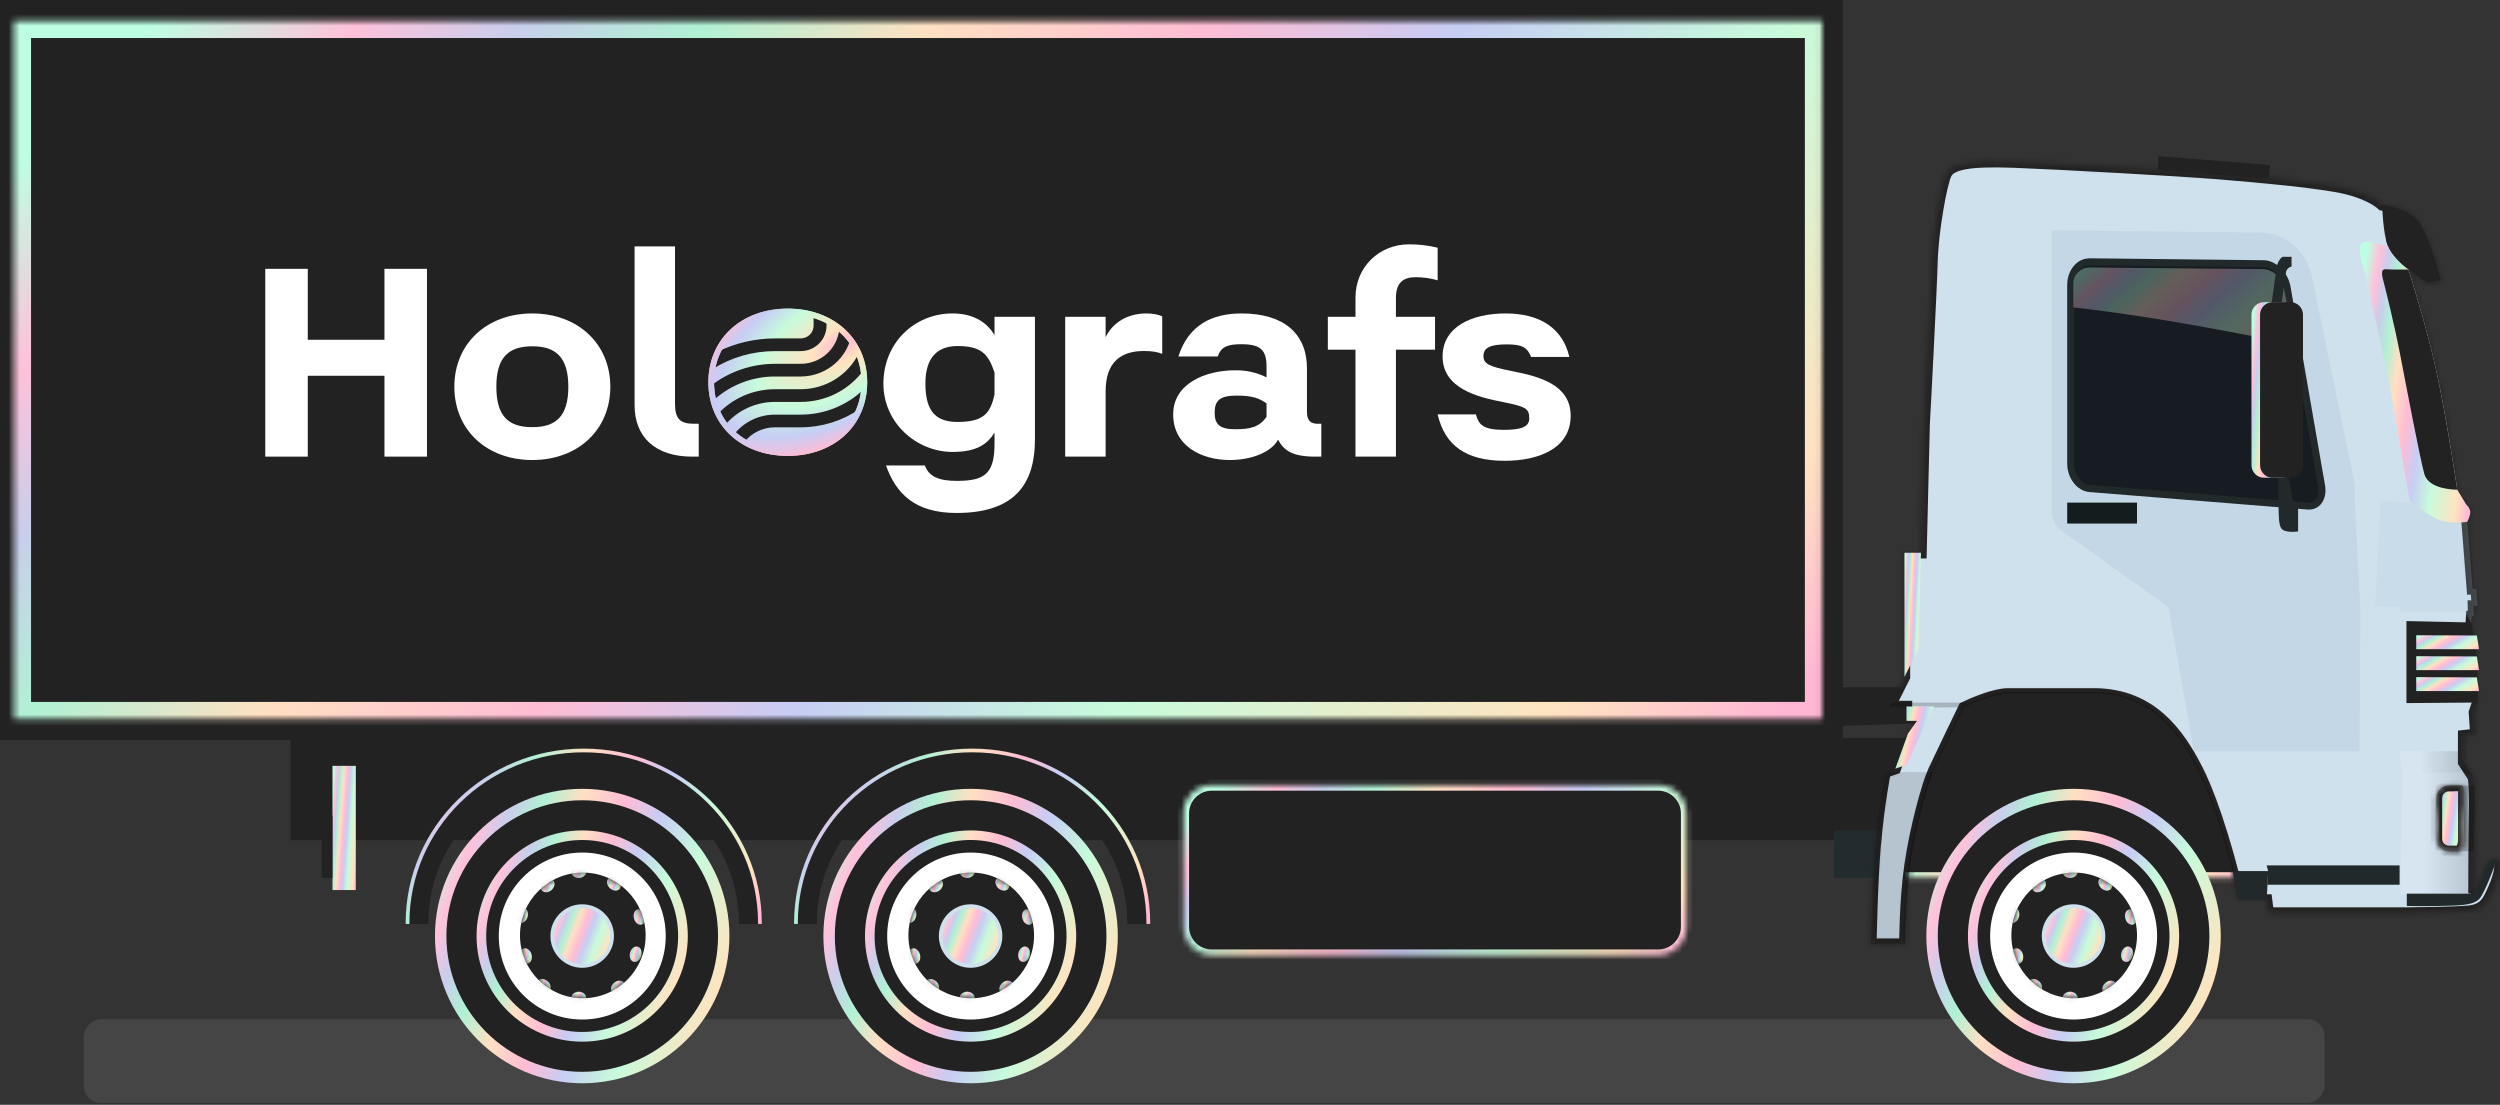 <svg width="439" height="194" viewBox="0 0 439 194" fill="none" xmlns="http://www.w3.org/2000/svg">
<rect x="0" y="0" width="439" height="194" fill="#333333" stroke="none"/>
<rect opacity="0.1" width="393.485" height="14.71" rx="3" transform="matrix(-1 0 0 1 408.193 178.968)" fill="#EFECEC"/>
<path d="M334.523 120.668L51.018 120.668V126.54L103.421 132.461H177.595L340.627 126.883L342.037 120.668H334.523Z" fill="#222222"/>
<path d="M51.017 129.605L351.745 129.605V147.539L51.017 147.539V129.605Z" fill="#222222"/>
<path d="M58.385 134.483H62.48V156.29H58.385V134.483Z" fill="url(#paint0_linear_2221_3109)"/>
<path d="M56.51 143.211H58.373V154.17H56.51V143.211Z" fill="#222222"/>
<path d="M322.045 145.835H333.347V154.158H322.045V145.835Z" fill="#222B2E"/>
<path d="M222.423 138.529H232.757V162.26H222.423V138.529Z" fill="#151E21"/>
<path d="M210.68 138.53H221.025V162.261H210.68V138.53Z" fill="#151E21"/>
<mask id="path-9-inside-1_2221_3109" fill="white">
<path d="M212.799 137.842H291.168C293.929 137.842 296.168 140.081 296.168 142.842V162.728C296.168 165.489 293.929 167.728 291.168 167.728H212.799C210.038 167.728 207.799 165.489 207.799 162.728V142.842C207.799 140.081 210.038 137.842 212.799 137.842Z"/>
</mask>
<path d="M212.799 137.842H291.168C293.929 137.842 296.168 140.081 296.168 142.842V162.728C296.168 165.489 293.929 167.728 291.168 167.728H212.799C210.038 167.728 207.799 165.489 207.799 162.728V142.842C207.799 140.081 210.038 137.842 212.799 137.842Z" fill="#222222" stroke="url(#paint1_linear_2221_3109)" stroke-width="2" mask="url(#path-9-inside-1_2221_3109)"/>
<mask id="path-10-inside-2_2221_3109" fill="white">
<path d="M396.144 154.158H333.333C333.333 154.158 335.331 132.694 342.318 124.481C349.305 116.256 372.62 116.722 379.117 118.205C385.614 119.676 396.131 154.17 396.131 154.17L396.144 154.158Z"/>
</mask>
<path d="M396.144 154.158H333.333C333.333 154.158 335.331 132.694 342.318 124.481C349.305 116.256 372.62 116.722 379.117 118.205C385.614 119.676 396.131 154.17 396.131 154.17L396.144 154.158Z" fill="#222222" stroke="url(#paint2_linear_2221_3109)" stroke-width="2" mask="url(#path-10-inside-2_2221_3109)"/>
<mask id="path-11-inside-3_2221_3109" fill="white">
<path d="M329.338 147.98C329.939 140.956 331.03 135.587 331.03 135.587L332.819 134.974L335.038 128.82L336.619 126.602H334.781V124.064H331.814L334.425 118.867V97.072H337.33L337.882 74.517C337.882 74.517 339.12 51.423 339.255 46.005C339.39 40.587 340.91 32.19 341.731 30.535C342.552 28.88 345.445 28.145 353.67 28.463C361.883 28.782 382.832 29.934 389.525 30.486C396.23 31.038 407.753 32.043 412.166 33.146C416.579 34.249 418.295 35.965 418.295 35.965C418.295 35.965 423.137 36.492 424.927 39.251C426.716 42.009 428.653 49.265 428.653 49.265L426.214 49.768L422.904 47.341C422.904 47.341 425.883 56.485 427.77 64.98C429.646 73.475 431.485 86.015 431.485 86.015L433.041 88.589C433.041 88.589 433.777 89.276 433.777 89.962C433.777 90.649 433.225 91.666 433.225 91.666L434.145 103.422H434.831L435.015 106.413H434.329L434.378 108.251H434.022L433.948 109.354C433.948 109.354 434.537 112.015 434.807 115.827C435.076 119.639 435.076 123.415 435.076 123.415L434.5 125.106L434.77 128.955L432.612 129.188V133.846L434.341 136.506C434.341 136.506 434.647 138.431 434.537 142.868C434.427 147.293 434.427 156.855 434.427 156.855C434.427 156.855 436.045 153.851 436.314 152.92C436.584 152 437.234 150.762 438.361 150.922C439.489 151.081 438.974 153.545 437.969 155.849C436.964 158.166 436.351 159.735 433.495 160.005C430.639 160.275 422.536 160.324 422.536 160.324H398.29L398.008 158.031H392.957L392.087 153.214C392.087 153.214 389.194 141.691 385.835 135.121C382.489 128.551 377.659 121.993 367.975 121.845C367.975 121.845 354.982 121.845 352.592 121.845C350.201 121.845 346.205 123.586 344.881 124.236C344.881 124.236 340.652 132.964 339.549 135.354C338.446 137.744 336.337 145.455 335.418 151.792C334.499 158.129 334.499 165.791 334.499 165.791H328.529C328.529 165.791 328.713 155.04 329.313 148.017L329.338 147.98Z"/>
</mask>
<path d="M329.338 147.98C329.939 140.956 331.03 135.587 331.03 135.587L332.819 134.974L335.038 128.82L336.619 126.602H334.781V124.064H331.814L334.425 118.867V97.072H337.33L337.882 74.517C337.882 74.517 339.12 51.423 339.255 46.005C339.39 40.587 340.91 32.19 341.731 30.535C342.552 28.88 345.445 28.145 353.67 28.463C361.883 28.782 382.832 29.934 389.525 30.486C396.23 31.038 407.753 32.043 412.166 33.146C416.579 34.249 418.295 35.965 418.295 35.965C418.295 35.965 423.137 36.492 424.927 39.251C426.716 42.009 428.653 49.265 428.653 49.265L426.214 49.768L422.904 47.341C422.904 47.341 425.883 56.485 427.77 64.98C429.646 73.475 431.485 86.015 431.485 86.015L433.041 88.589C433.041 88.589 433.777 89.276 433.777 89.962C433.777 90.649 433.225 91.666 433.225 91.666L434.145 103.422H434.831L435.015 106.413H434.329L434.378 108.251H434.022L433.948 109.354C433.948 109.354 434.537 112.015 434.807 115.827C435.076 119.639 435.076 123.415 435.076 123.415L434.5 125.106L434.77 128.955L432.612 129.188V133.846L434.341 136.506C434.341 136.506 434.647 138.431 434.537 142.868C434.427 147.293 434.427 156.855 434.427 156.855C434.427 156.855 436.045 153.851 436.314 152.92C436.584 152 437.234 150.762 438.361 150.922C439.489 151.081 438.974 153.545 437.969 155.849C436.964 158.166 436.351 159.735 433.495 160.005C430.639 160.275 422.536 160.324 422.536 160.324H398.29L398.008 158.031H392.957L392.087 153.214C392.087 153.214 389.194 141.691 385.835 135.121C382.489 128.551 377.659 121.993 367.975 121.845C367.975 121.845 354.982 121.845 352.592 121.845C350.201 121.845 346.205 123.586 344.881 124.236C344.881 124.236 340.652 132.964 339.549 135.354C338.446 137.744 336.337 145.455 335.418 151.792C334.499 158.129 334.499 165.791 334.499 165.791H328.529C328.529 165.791 328.713 155.04 329.313 148.017L329.338 147.98Z" fill="#D0E1EE" stroke="#222222" stroke-width="2" mask="url(#path-11-inside-3_2221_3109)"/>
<g style="mix-blend-mode:multiply" opacity="0.07">
<path d="M331.029 135.587H339.45C338.322 138.247 336.324 145.639 335.442 151.755C334.522 158.093 334.522 165.754 334.522 165.754H328.553C328.553 165.754 328.737 155.004 329.337 147.98C329.938 140.956 331.029 135.587 331.029 135.587Z" fill="black"/>
</g>
<g style="mix-blend-mode:multiply" opacity="0.07">
<path d="M331.029 135.587H339.45C338.322 138.247 336.324 145.639 335.442 151.755C334.522 158.093 334.522 165.754 334.522 165.754H328.553C328.553 165.754 328.737 155.004 329.337 147.98C329.938 140.956 331.029 135.587 331.029 135.587Z" fill="black"/>
</g>
<g style="mix-blend-mode:multiply" opacity="0.2">
<path d="M339.267 135.17C340.284 132.976 343.974 125.339 344.525 124.199L339.487 124.236L339.573 124.064H331.814L332.157 123.377H345.702L345.763 123.451C347.382 122.74 350.52 121.49 352.616 121.49H368C378.076 121.637 383.004 128.759 386.154 134.937C389.488 141.458 392.393 152.981 392.418 153.103L393.251 157.676L393.288 158.007H392.969L392.099 153.189C392.099 153.189 389.206 141.667 385.847 135.096C382.501 128.526 377.671 121.968 367.987 121.821C367.987 121.821 354.994 121.821 352.603 121.821C350.213 121.821 346.217 123.561 344.893 124.211C344.893 124.211 340.664 132.939 339.561 135.329C338.458 137.719 336.349 145.43 335.43 151.767C334.511 158.105 334.511 165.766 334.511 165.766L334.18 165.435C334.18 163.89 334.29 157.259 335.099 151.718C335.994 145.552 338.065 137.768 339.254 135.194L339.267 135.17Z" fill="black"/>
</g>
<path style="mix-blend-mode:multiply" opacity="0.15" d="M421.911 135.697L421.371 131.909H431.68L432.624 133.809L434.304 136.383C433.482 135.93 432.146 135.697 432.146 135.697H421.911Z" fill="url(#paint3_linear_2221_3109)"/>
<path d="M434.818 115.777C435.088 119.589 435.088 123.365 435.088 123.365L422.572 123.463V109.06L433.96 109.305C433.96 109.305 434.549 111.965 434.818 115.777Z" fill="#222222"/>
<path d="M424.29 114H435.322L434.93 111.59L424.29 111.548V114Z" fill="url(#paint4_linear_2221_3109)"/>
<path d="M424.291 117.678H435.323L434.931 115.268L424.291 115.226V117.678Z" fill="url(#paint5_linear_2221_3109)"/>
<path d="M424.29 121.355H435.322L434.93 118.945L424.29 118.903V121.355Z" fill="url(#paint6_linear_2221_3109)"/>
<path style="mix-blend-mode:multiply" opacity="0.15" d="M432.147 135.697C432.147 135.697 433.495 135.93 434.304 136.383L434.353 136.469C434.353 136.469 434.66 138.394 434.549 142.831C434.451 146.594 434.439 154.035 434.439 156.205L434.304 156.94H421.519L421.911 135.697H432.147Z" fill="url(#paint7_linear_2221_3109)"/>
<path d="M398.032 151.963H421.371V155.358H398.154L398.277 152.944C398.277 152.944 398.191 152.588 398.019 151.963H398.032Z" fill="#21292B"/>
<path style="mix-blend-mode:multiply" opacity="0.2" d="M421.519 106.596L417.057 106.51L418.014 87.952L425.185 88.442L433.25 91.641L434.17 103.397H434.856L435.04 106.376H434.354L434.39 108.214H434.035L433.961 109.318L432.76 107.368H421.519V106.596Z" fill="#B1C8DA"/>
<path d="M392.1 153.165C392.1 153.165 392.075 153.091 392.051 152.957H398.29L398.167 155.359L398.033 157.982H392.982L392.112 153.165H392.1Z" fill="#21292B"/>
<path d="M434.439 156.265V156.805C434.439 156.805 436.057 153.802 436.327 152.87C436.596 151.951 437.246 150.713 438.374 150.872C438.41 150.872 438.447 150.896 438.472 150.896C438.177 151.718 436.437 156.56 435.432 157.773C434.328 159.085 431.472 158.999 428.42 159.085C425.356 159.171 422.634 159.085 422.634 159.085V156.927H434.304L434.439 156.253V156.265Z" fill="#21292B"/>
<g style="mix-blend-mode:multiply" opacity="0.4">
<path d="M413.515 85.071L405.792 47.684H405.78C405.768 47.61 403.782 40.905 396.881 40.832L360.278 40.452V89.88C360.278 91.17 360.901 92.381 361.95 93.132L380.774 106.609L385.236 131.934H414.336L414.483 108.006V106.609L413.515 88.442V85.071Z" fill="#B1C8DA"/>
</g>
<path d="M363 88.258H375.258V91.936H363V88.258Z" fill="#141C1E"/>
<path d="M419.299 43.16C419.177 42.829 419.067 42.449 418.968 42.032C421.702 44.754 425.894 45.722 427.708 46.028C428.285 47.843 428.652 49.252 428.652 49.252L426.213 49.755L422.903 47.328C422.903 47.328 420.157 45.44 419.287 43.172L419.299 43.16Z" fill="#303E42"/>
<g style="mix-blend-mode:multiply">
<path d="M424.939 39.238C426.728 41.996 428.665 49.253 428.665 49.253L426.226 49.755L422.916 47.328C422.916 47.328 420.17 45.44 419.3 43.173C418.43 40.905 418.295 35.965 418.295 35.965C418.295 35.965 423.137 36.492 424.926 39.25L424.939 39.238Z" fill="#222222"/>
</g>
<g style="mix-blend-mode:multiply">
<path d="M336.913 113.914L334.424 118.866V97.059H337.317L336.913 113.914Z" fill="url(#paint8_linear_2221_3109)"/>
</g>
<path d="M334.78 124.052H339.573L334.793 134.3L332.819 134.974L335.038 128.808L336.619 126.589H334.78V124.052Z" fill="url(#paint9_linear_2221_3109)"/>
<g style="mix-blend-mode:multiply" opacity="0.2">
<path d="M427.844 147.293V140.159C427.844 138.945 428.837 137.952 430.05 137.952H434.5C434.561 138.982 434.61 140.588 434.561 142.831C434.512 144.559 434.488 147.084 434.475 149.499H430.062C428.849 149.499 427.856 148.506 427.856 147.293H427.844Z" fill="black"/>
</g>
<path d="M430.049 137.94H432.366C432.525 138.247 432.636 138.615 432.636 139.068V147.747C432.636 147.747 432.599 148.666 431.974 149.5H430.049C428.836 149.5 427.843 148.507 427.843 147.293V140.159C427.843 138.946 428.836 137.953 430.049 137.953V137.94Z" fill="url(#paint10_linear_2221_3109)"/>
<path d="M415.537 42.474C416.554 42.621 418.037 42.903 419.3 43.161C420.17 45.428 422.916 47.316 422.916 47.316C422.916 47.316 425.895 56.461 427.783 64.956C429.658 73.45 431.497 85.99 431.497 85.99L433.054 88.564C433.054 88.564 433.789 89.251 433.789 89.937C433.789 90.624 433.237 91.641 433.237 91.641C433.237 91.641 429.989 92.144 427.844 91.102C425.699 90.06 423.1 87.854 423.1 87.854C423.1 87.854 420.232 70.619 419.165 65.458C418.099 60.297 415.463 48.517 415.144 47.39C414.814 46.262 413.379 42.204 415.537 42.499V42.474Z" fill="url(#paint11_linear_2221_3109)"/>
<path d="M431.496 85.99C431.496 85.99 426.507 86.088 425.71 83.22C424.914 80.351 422.339 66.782 421.383 61.842C420.427 56.889 418.846 50.54 418.503 49.253C418.147 47.941 418.172 47.193 418.981 47.279C419.79 47.365 422.915 47.328 422.915 47.328C422.915 47.328 425.894 56.473 427.782 64.968C429.657 73.462 431.496 86.002 431.496 86.002V85.99Z" fill="#222222"/>
<path d="M366.916 45.37C364.761 45.34 363 47.433 363 50.013V81.41C363 83.989 364.761 86.23 366.904 86.407L405.169 89.473C407.312 89.65 408.716 87.719 408.273 85.198L402.213 50.322C401.782 47.802 399.652 45.724 397.509 45.694L366.916 45.355V45.37Z" fill="#21292B"/>
<path d="M405.331 88.258C405.944 88.258 406.458 88.006 406.776 87.532C407.107 87.043 407.205 86.347 407.07 85.562L401.044 50.507C400.713 48.581 399.06 46.936 397.431 46.921L367.006 46.581C365.463 46.581 364.226 48.077 364.226 49.914V81.472C364.226 83.354 365.536 85.043 367.079 85.162L405.135 88.243C405.196 88.243 405.258 88.243 405.319 88.243L405.331 88.258Z" fill="#161C21"/>
<path opacity="0.34" d="M366.884 46.973L397.333 47.255C398.964 47.267 400.619 48.628 400.95 50.221L403.095 60.555C394.968 58.864 378.248 55.529 364.102 53.985V49.731C364.102 48.211 365.34 46.973 366.884 46.973Z" fill="url(#paint12_linear_2221_3109)"/>
<mask id="path-38-inside-4_2221_3109" fill="white">
<path d="M430.049 137.94H432.366C432.525 138.247 432.636 138.615 432.636 139.068V147.747C432.636 147.747 432.599 148.666 431.974 149.5H430.049C428.836 149.5 427.843 148.507 427.843 147.293V140.159C427.843 138.946 428.836 137.953 430.049 137.953V137.94Z"/>
</mask>
<path d="M430.049 137.94H432.366C432.525 138.247 432.636 138.615 432.636 139.068V147.747C432.636 147.747 432.599 148.666 431.974 149.5H430.049C428.836 149.5 427.843 148.507 427.843 147.293V140.159C427.843 138.946 428.836 137.953 430.049 137.953V137.94Z" fill="url(#paint13_linear_2221_3109)" stroke="#222222" stroke-width="2" mask="url(#path-38-inside-4_2221_3109)"/>
<path d="M403.549 89.105C403.549 89.105 402.813 88.982 402.715 88.271C402.617 87.572 401.82 83.576 401.82 83.576H400.068C400.068 83.576 400.068 90.563 400.227 91.581C400.386 92.598 400.546 93.113 401.6 93.309C402.654 93.505 403.549 93.309 403.549 93.309V89.092V89.105Z" fill="#21292B"/>
<path d="M402.396 46.789V45.097H400.802C400.802 45.097 399.871 45.673 399.687 47.389C399.503 49.118 398.829 53.617 398.829 53.617H400.619C400.619 53.617 401.256 48.64 401.415 47.806C401.575 46.973 402.408 46.789 402.408 46.789H402.396Z" fill="#21292B"/>
<path d="M400.692 53.053H397.566C396.353 53.053 395.36 54.046 395.36 55.259V81.688C395.36 82.901 396.353 83.894 397.566 83.894H400.692C401.906 83.894 402.898 82.901 402.898 81.688V55.259C402.898 54.046 401.906 53.053 400.692 53.053Z" fill="url(#paint14_linear_2221_3109)"/>
<path d="M402.2 53.053H399.074C397.86 53.053 396.867 54.046 396.867 55.259V81.688C396.867 82.901 397.86 83.894 399.074 83.894H402.2C403.413 83.894 404.406 82.901 404.406 81.688V55.259C404.406 54.046 403.413 53.053 402.2 53.053Z" fill="#222222"/>
<path d="M-0 0L323.613 0V129.936L-0 129.936V0Z" fill="#222222"/>
<mask id="path-44-inside-5_2221_3109" fill="white">
<path d="M2.452 3.677L319.937 3.677V126.258L2.452 126.258V3.677Z"/>
</mask>
<path d="M2.452 3.677L319.937 3.677V126.258L2.452 126.258V3.677Z" fill="#222222" stroke="url(#paint15_linear_2221_3109)" stroke-width="6" mask="url(#path-44-inside-5_2221_3109)"/>
<path d="M338.263 164.368C338.263 150.088 349.835 138.516 364.115 138.516C378.396 138.516 389.968 150.088 389.968 164.368C389.968 178.649 378.396 190.221 364.115 190.221C349.835 190.221 338.263 178.649 338.263 164.368Z" fill="url(#paint16_linear_2221_3109)"/>
<path d="M340.273 164.368C340.273 151.203 350.95 140.526 364.115 140.526C377.281 140.526 387.97 151.203 387.97 164.368C387.97 177.533 377.293 188.21 364.115 188.21C350.938 188.21 340.273 177.533 340.273 164.368Z" fill="#222222"/>
<path d="M345.569 164.368C345.569 154.12 353.868 145.821 364.116 145.821C374.363 145.821 382.662 154.12 382.662 164.368C382.662 174.616 374.363 182.914 364.116 182.914C353.868 182.914 345.569 174.616 345.569 164.368Z" fill="url(#paint17_linear_2221_3109)"/>
<path d="M363.805 181.208C354.497 181.039 347.089 173.357 347.258 164.05C347.427 154.743 355.109 147.335 364.416 147.504C373.724 147.673 381.132 155.355 380.963 164.662C380.794 173.969 373.112 181.377 363.805 181.208Z" fill="#222222"/>
<path d="M349.468 164.368C349.468 156.277 356.026 149.707 364.128 149.707C372.231 149.707 378.789 156.265 378.789 164.368C378.789 172.47 372.231 179.028 364.128 179.028C356.026 179.028 349.468 172.47 349.468 164.368Z" fill="white"/>
<path d="M353.194 164.258C353.194 158.166 358.134 153.226 364.226 153.226C370.319 153.226 375.259 158.166 375.259 164.258C375.259 170.35 370.319 175.29 364.226 175.29C358.134 175.29 353.194 170.35 353.194 164.258Z" fill="#222222"/>
<path d="M358.538 164.368C358.538 161.292 361.039 158.791 364.116 158.791C367.193 158.791 369.693 161.292 369.693 164.368C369.693 167.445 367.193 169.946 364.116 169.946C361.039 169.946 358.538 167.445 358.538 164.368Z" fill="#D0E1EE"/>
<path d="M359.2 164.369C359.2 161.66 361.407 159.453 364.116 159.453C366.825 159.453 369.031 161.66 369.031 164.369C369.031 167.078 366.837 169.284 364.116 169.284C361.394 169.284 359.2 167.09 359.2 164.369Z" fill="url(#paint18_linear_2221_3109)"/>
<mask id="mask0_2221_3109" style="mask-type:alpha" maskUnits="userSpaceOnUse" x="353" y="153" width="23" height="23">
<path d="M353.194 164.258C353.194 158.166 358.134 153.226 364.226 153.226C370.319 153.226 375.259 158.166 375.259 164.258C375.259 170.35 370.319 175.29 364.226 175.29C358.134 175.29 353.194 170.35 353.194 164.258Z" fill="#222222"/>
</mask>
<g mask="url(#mask0_2221_3109)">
<path d="M362.207 153.09C362.207 153.691 362.8 154.169 363.521 154.169C364.243 154.169 364.836 153.679 364.836 153.09C364.836 152.502 364.243 152 363.521 152C362.8 152 362.207 152.49 362.207 153.09Z" fill="url(#paint19_linear_2221_3109)"/>
<path d="M362.207 175.216C362.207 175.817 362.8 176.295 363.521 176.295C364.243 176.295 364.836 175.804 364.836 175.216C364.836 174.628 364.243 174.137 363.521 174.137C362.8 174.137 362.207 174.628 362.207 175.216Z" fill="url(#paint20_linear_2221_3109)"/>
<path d="M368.64 154.378C368.303 154.868 368.512 155.616 369.094 156.07C369.687 156.523 370.432 156.499 370.769 156.008C371.106 155.518 370.897 154.77 370.315 154.317C369.722 153.863 368.978 153.888 368.64 154.378Z" fill="url(#paint21_linear_2221_3109)"/>
<path d="M356.284 172.288C355.947 172.778 356.157 173.526 356.75 173.979C357.331 174.433 358.088 174.396 358.425 173.918C358.751 173.428 358.553 172.68 357.96 172.226C357.366 171.773 356.622 171.797 356.296 172.288H356.284Z" fill="url(#paint22_linear_2221_3109)"/>
<path d="M373.922 166.242C373.375 166.058 372.759 166.499 372.537 167.223C372.316 167.946 372.572 168.694 373.108 168.877C373.654 169.061 374.271 168.62 374.492 167.897C374.713 167.174 374.457 166.426 373.922 166.242Z" fill="url(#paint23_linear_2221_3109)"/>
<path d="M353.947 159.402C353.4 159.218 352.784 159.659 352.563 160.383C352.342 161.106 352.598 161.854 353.133 162.038C353.68 162.221 354.296 161.78 354.517 161.057C354.738 160.334 354.482 159.586 353.947 159.402Z" fill="url(#paint24_linear_2221_3109)"/>
<path d="M373.794 159.71C373.259 159.894 373.003 160.63 373.224 161.365C373.445 162.088 374.073 162.53 374.608 162.346C375.143 162.162 375.399 161.414 375.178 160.691C374.957 159.968 374.341 159.526 373.794 159.71Z" fill="url(#paint25_linear_2221_3109)"/>
<path d="M353.82 166.551C353.274 166.734 353.029 167.482 353.25 168.205C353.471 168.941 354.1 169.382 354.635 169.186C355.17 169.002 355.426 168.267 355.205 167.531C354.984 166.808 354.355 166.367 353.82 166.551Z" fill="url(#paint26_linear_2221_3109)"/>
<path d="M371.458 172.582C371.121 172.104 370.376 172.067 369.783 172.521C369.19 172.974 368.992 173.734 369.329 174.212C369.667 174.691 370.411 174.727 370.993 174.274C371.586 173.82 371.784 173.06 371.458 172.582Z" fill="url(#paint27_linear_2221_3109)"/>
<path d="M359.103 154.672C358.765 154.194 358.021 154.157 357.439 154.611C356.846 155.064 356.648 155.824 356.974 156.302C357.311 156.78 358.056 156.817 358.649 156.364C359.242 155.91 359.44 155.15 359.114 154.672H359.103Z" fill="url(#paint28_linear_2221_3109)"/>
</g>
<rect width="19.613" height="2.452" transform="matrix(-0.997 -0.08 -0.08 0.997 398.615 28.982)" fill="#222222"/>
<path d="M197.956 162.26C197.956 162.26 197.956 162.137 197.956 162.088C197.956 147.342 185.746 135.39 170.693 135.39C155.641 135.39 143.431 147.342 143.431 162.088C143.431 162.149 143.431 162.211 143.431 162.26H139.423C139.423 162.26 139.423 162.137 139.423 162.088C139.423 145.172 153.422 131.467 170.693 131.467C187.965 131.467 201.964 145.172 201.964 162.088C201.964 162.149 201.964 162.211 201.964 162.26H197.956Z" fill="#222222"/>
<path d="M170.707 131.456C187.979 131.456 201.978 145.16 201.978 162.076C201.978 162.138 201.978 162.199 201.978 162.248H201.316C201.316 162.248 201.316 162.125 201.316 162.076C201.316 145.516 187.611 132.105 170.707 132.105C153.803 132.105 140.099 145.528 140.099 162.076C140.099 162.138 140.099 162.199 140.099 162.248H139.437C139.437 162.248 139.437 162.125 139.437 162.076C139.437 145.16 153.435 131.456 170.707 131.456Z" fill="url(#paint29_linear_2221_3109)"/>
<path d="M144.585 164.368C144.585 150.088 156.157 138.516 170.438 138.516C184.718 138.516 196.29 150.088 196.29 164.368C196.29 178.649 184.718 190.221 170.438 190.221C156.157 190.221 144.585 178.649 144.585 164.368Z" fill="url(#paint30_linear_2221_3109)"/>
<path d="M146.596 164.368C146.596 151.203 157.273 140.526 170.438 140.526C183.603 140.526 194.292 151.203 194.292 164.368C194.292 177.534 183.615 188.21 170.438 188.21C157.26 188.21 146.596 177.534 146.596 164.368Z" fill="#222222"/>
<path d="M151.891 164.368C151.891 154.12 160.19 145.821 170.438 145.821C180.686 145.821 188.984 154.12 188.984 164.368C188.984 174.616 180.686 182.914 170.438 182.914C160.19 182.914 151.891 174.616 151.891 164.368Z" fill="url(#paint31_linear_2221_3109)"/>
<path d="M170.126 181.208C160.819 181.039 153.411 173.357 153.58 164.05C153.749 154.743 161.431 147.335 170.738 147.504C180.045 147.673 187.453 155.355 187.284 164.662C187.115 173.969 179.433 181.377 170.126 181.208Z" fill="#222222"/>
<path d="M155.788 164.368C155.788 156.278 162.346 149.708 170.449 149.708C178.551 149.708 185.109 156.266 185.109 164.368C185.109 172.471 178.551 179.029 170.449 179.029C162.346 179.029 155.788 172.471 155.788 164.368Z" fill="white"/>
<path d="M159.515 164.258C159.515 158.166 164.455 153.226 170.547 153.226C176.639 153.226 181.579 158.166 181.579 164.258C181.579 170.35 176.639 175.29 170.547 175.29C164.455 175.29 159.515 170.35 159.515 164.258Z" fill="#222222"/>
<path d="M164.86 164.368C164.86 161.292 167.36 158.791 170.437 158.791C173.514 158.791 176.015 161.292 176.015 164.368C176.015 167.445 173.514 169.946 170.437 169.946C167.36 169.946 164.86 167.445 164.86 164.368Z" fill="#D0E1EE"/>
<path d="M165.522 164.369C165.522 161.66 167.728 159.453 170.437 159.453C173.146 159.453 175.353 161.66 175.353 164.369C175.353 167.078 173.158 169.284 170.437 169.284C167.716 169.284 165.522 167.09 165.522 164.369Z" fill="url(#paint32_linear_2221_3109)"/>
<mask id="mask1_2221_3109" style="mask-type:alpha" maskUnits="userSpaceOnUse" x="159" y="153" width="23" height="23">
<path d="M159.515 164.258C159.515 158.166 164.455 153.226 170.547 153.226C176.639 153.226 181.579 158.166 181.579 164.258C181.579 170.35 176.639 175.29 170.547 175.29C164.455 175.29 159.515 170.35 159.515 164.258Z" fill="#222222"/>
</mask>
<g mask="url(#mask1_2221_3109)">
<path d="M168.528 153.091C168.528 153.692 169.121 154.17 169.843 154.17C170.564 154.17 171.157 153.679 171.157 153.091C171.157 152.503 170.564 152 169.843 152C169.121 152 168.528 152.49 168.528 153.091Z" fill="url(#paint33_linear_2221_3109)"/>
<path d="M168.528 175.216C168.528 175.817 169.121 176.295 169.843 176.295C170.564 176.295 171.157 175.805 171.157 175.216C171.157 174.628 170.564 174.138 169.843 174.138C169.121 174.138 168.528 174.628 168.528 175.216Z" fill="url(#paint34_linear_2221_3109)"/>
<path d="M174.96 154.379C174.623 154.869 174.833 155.617 175.414 156.071C176.007 156.524 176.752 156.5 177.089 156.009C177.427 155.519 177.217 154.771 176.636 154.318C176.042 153.864 175.298 153.889 174.96 154.379Z" fill="url(#paint35_linear_2221_3109)"/>
<path d="M162.605 172.289C162.267 172.779 162.477 173.527 163.07 173.98C163.652 174.434 164.408 174.397 164.745 173.919C165.071 173.429 164.873 172.681 164.28 172.227C163.687 171.774 162.942 171.798 162.616 172.289H162.605Z" fill="url(#paint36_linear_2221_3109)"/>
<path d="M180.242 166.243C179.695 166.059 179.079 166.5 178.858 167.224C178.637 167.947 178.893 168.695 179.428 168.878C179.975 169.062 180.591 168.621 180.812 167.898C181.033 167.175 180.777 166.427 180.242 166.243Z" fill="url(#paint37_linear_2221_3109)"/>
<path d="M160.268 159.403C159.722 159.219 159.105 159.66 158.884 160.384C158.663 161.107 158.919 161.855 159.454 162.039C160.001 162.222 160.617 161.781 160.838 161.058C161.06 160.335 160.804 159.587 160.268 159.403Z" fill="url(#paint38_linear_2221_3109)"/>
<path d="M180.116 159.71C179.581 159.894 179.325 160.63 179.546 161.365C179.767 162.088 180.395 162.53 180.931 162.346C181.466 162.162 181.722 161.414 181.501 160.691C181.28 159.968 180.663 159.526 180.116 159.71Z" fill="url(#paint39_linear_2221_3109)"/>
<path d="M160.143 166.55C159.596 166.734 159.352 167.482 159.573 168.205C159.794 168.94 160.422 169.382 160.957 169.186C161.492 169.002 161.748 168.266 161.527 167.531C161.306 166.807 160.678 166.366 160.143 166.55Z" fill="url(#paint40_linear_2221_3109)"/>
<path d="M177.778 172.582C177.441 172.104 176.697 172.067 176.103 172.521C175.51 172.974 175.312 173.734 175.65 174.212C175.987 174.691 176.732 174.727 177.313 174.274C177.906 173.82 178.104 173.06 177.778 172.582Z" fill="url(#paint41_linear_2221_3109)"/>
<path d="M165.423 154.672C165.086 154.194 164.341 154.158 163.76 154.611C163.166 155.065 162.969 155.825 163.294 156.303C163.632 156.781 164.376 156.818 164.969 156.364C165.563 155.911 165.76 155.151 165.435 154.672H165.423Z" fill="url(#paint42_linear_2221_3109)"/>
</g>
<path d="M129.751 162.26C129.751 162.26 129.751 162.137 129.751 162.088C129.751 147.342 117.542 135.39 102.489 135.39C87.436 135.39 75.227 147.342 75.227 162.088C75.227 162.149 75.227 162.211 75.227 162.26H71.219C71.219 162.26 71.219 162.137 71.219 162.088C71.219 145.172 85.218 131.467 102.489 131.467C119.761 131.467 133.76 145.172 133.76 162.088C133.76 162.149 133.76 162.211 133.76 162.26H129.751Z" fill="#222222"/>
<path d="M102.502 131.456C119.774 131.456 133.772 145.161 133.772 162.077C133.772 162.138 133.772 162.199 133.772 162.248H133.111C133.111 162.248 133.111 162.126 133.111 162.077C133.111 145.516 119.406 132.106 102.502 132.106C85.598 132.106 71.894 145.528 71.894 162.077C71.894 162.138 71.894 162.199 71.894 162.248H71.232C71.232 162.248 71.232 162.126 71.232 162.077C71.232 145.161 85.23 131.456 102.502 131.456Z" fill="url(#paint43_linear_2221_3109)"/>
<path d="M76.38 164.369C76.38 150.088 87.952 138.517 102.233 138.517C116.513 138.517 128.085 150.088 128.085 164.369C128.085 178.65 116.513 190.221 102.233 190.221C87.952 190.221 76.38 178.65 76.38 164.369Z" fill="url(#paint44_linear_2221_3109)"/>
<path d="M78.391 164.369C78.391 151.204 89.067 140.527 102.233 140.527C115.398 140.527 126.087 151.204 126.087 164.369C126.087 177.534 115.41 188.211 102.233 188.211C89.055 188.211 78.391 177.534 78.391 164.369Z" fill="#222222"/>
<path d="M83.685 164.369C83.685 154.121 91.984 145.823 102.232 145.823C112.48 145.823 120.778 154.121 120.778 164.369C120.778 174.617 112.48 182.916 102.232 182.916C91.984 182.916 83.685 174.617 83.685 164.369Z" fill="url(#paint45_linear_2221_3109)"/>
<path d="M101.922 181.21C92.615 181.041 85.207 173.359 85.376 164.052C85.545 154.745 93.227 147.337 102.534 147.506C111.841 147.675 119.249 155.356 119.08 164.664C118.911 173.971 111.229 181.379 101.922 181.21Z" fill="#222222"/>
<path d="M87.584 164.369C87.584 156.279 94.142 149.708 102.245 149.708C110.347 149.708 116.905 156.267 116.905 164.369C116.905 172.472 110.347 179.03 102.245 179.03C94.142 179.03 87.584 172.472 87.584 164.369Z" fill="white"/>
<path d="M91.309 164.258C91.309 158.166 96.25 153.226 102.342 153.226C108.434 153.226 113.374 158.166 113.374 164.258C113.374 170.351 108.434 175.291 102.342 175.291C96.25 175.291 91.309 170.351 91.309 164.258Z" fill="#222222"/>
<path d="M96.655 164.369C96.655 161.293 99.155 158.792 102.232 158.792C105.309 158.792 107.81 161.293 107.81 164.369C107.81 167.446 105.309 169.947 102.232 169.947C99.155 169.947 96.655 167.446 96.655 164.369Z" fill="#D0E1EE"/>
<path d="M97.317 164.369C97.317 161.66 99.523 159.454 102.232 159.454C104.941 159.454 107.147 161.66 107.147 164.369C107.147 167.078 104.953 169.285 102.232 169.285C99.511 169.285 97.317 167.09 97.317 164.369Z" fill="url(#paint46_linear_2221_3109)"/>
<mask id="mask2_2221_3109" style="mask-type:alpha" maskUnits="userSpaceOnUse" x="91" y="153" width="23" height="23">
<path d="M91.309 164.258C91.309 158.166 96.25 153.226 102.342 153.226C108.434 153.226 113.374 158.166 113.374 164.258C113.374 170.351 108.434 175.291 102.342 175.291C96.25 175.291 91.309 170.351 91.309 164.258Z" fill="#222222"/>
</mask>
<g mask="url(#mask2_2221_3109)">
<path d="M100.321 153.092C100.321 153.693 100.914 154.171 101.636 154.171C102.357 154.171 102.95 153.68 102.95 153.092C102.95 152.504 102.357 152.001 101.636 152.001C100.914 152.001 100.321 152.491 100.321 153.092Z" fill="url(#paint47_linear_2221_3109)"/>
<path d="M100.321 175.217C100.321 175.818 100.914 176.296 101.636 176.296C102.357 176.296 102.95 175.805 102.95 175.217C102.95 174.629 102.357 174.138 101.636 174.138C100.914 174.138 100.321 174.629 100.321 175.217Z" fill="url(#paint48_linear_2221_3109)"/>
<path d="M106.755 154.38C106.418 154.87 106.627 155.618 107.209 156.072C107.802 156.525 108.547 156.501 108.884 156.01C109.222 155.52 109.012 154.772 108.431 154.319C107.837 153.865 107.093 153.89 106.755 154.38Z" fill="url(#paint49_linear_2221_3109)"/>
<path d="M94.4 172.29C94.062 172.78 94.272 173.528 94.865 173.981C95.447 174.435 96.203 174.398 96.54 173.92C96.866 173.43 96.668 172.682 96.075 172.228C95.482 171.775 94.737 171.799 94.411 172.29H94.4Z" fill="url(#paint50_linear_2221_3109)"/>
<path d="M112.036 166.244C111.489 166.06 110.873 166.502 110.652 167.225C110.431 167.948 110.687 168.696 111.222 168.88C111.769 169.064 112.385 168.622 112.606 167.899C112.827 167.176 112.571 166.428 112.036 166.244Z" fill="url(#paint51_linear_2221_3109)"/>
<path d="M92.061 159.404C91.515 159.22 90.898 159.661 90.677 160.385C90.456 161.108 90.712 161.856 91.247 162.04C91.794 162.223 92.41 161.782 92.632 161.059C92.853 160.336 92.597 159.588 92.061 159.404Z" fill="url(#paint52_linear_2221_3109)"/>
<path d="M111.911 159.711C111.376 159.895 111.12 160.63 111.341 161.366C111.562 162.089 112.19 162.53 112.726 162.346C113.261 162.162 113.517 161.415 113.296 160.691C113.074 159.968 112.458 159.527 111.911 159.711Z" fill="url(#paint53_linear_2221_3109)"/>
<path d="M91.938 166.551C91.391 166.735 91.147 167.483 91.368 168.206C91.589 168.941 92.217 169.383 92.752 169.187C93.287 169.003 93.543 168.267 93.322 167.532C93.101 166.808 92.473 166.367 91.938 166.551Z" fill="url(#paint54_linear_2221_3109)"/>
<path d="M109.573 172.582C109.236 172.104 108.492 172.067 107.898 172.521C107.305 172.974 107.107 173.734 107.445 174.212C107.782 174.691 108.526 174.727 109.108 174.274C109.701 173.82 109.899 173.06 109.573 172.582Z" fill="url(#paint55_linear_2221_3109)"/>
<path d="M97.217 154.672C96.88 154.194 96.135 154.158 95.553 154.611C94.96 155.065 94.763 155.825 95.088 156.303C95.426 156.781 96.17 156.818 96.763 156.364C97.357 155.911 97.554 155.151 97.229 154.672H97.217Z" fill="url(#paint56_linear_2221_3109)"/>
</g>
<path d="M74.977 47.207V80.183H67.511V65.985H54.046V80.183H46.581V47.207H54.046V59.664H67.511V47.207H74.977Z" fill="white"/>
<path d="M107.172 67.909C107.172 75.512 101.447 80.779 93.478 80.779C85.463 80.779 79.784 75.512 79.784 67.909C79.784 60.352 85.463 55.04 93.478 55.04C101.447 55.04 107.172 60.352 107.172 67.909ZM99.799 67.909C99.799 62.688 97.554 60.81 93.478 60.81C89.356 60.81 87.158 62.688 87.158 67.909C87.158 73.176 89.356 75.008 93.478 75.008C97.554 75.008 99.799 73.176 99.799 67.909Z" fill="white"/>
<path d="M122.699 74.413V80.184H121.554C115.142 80.184 111.433 76.841 111.433 71.116V43.27H118.532V70.887C118.532 73.635 119.493 74.413 121.921 74.413H122.699Z" fill="white"/>
<path d="M181.735 55.635V77.161C181.735 85.451 177.751 90.077 167.95 90.077C160.622 90.077 157.324 86.642 155.584 81.741H162.408C163.141 83.756 164.973 84.443 168.041 84.443C172.759 84.443 174.637 83.298 174.637 77.986V75.97C173.354 78.031 171.476 79.359 167.263 79.359C160.988 79.359 155.126 74.322 155.126 67.36C155.126 60.215 160.576 55.04 167.263 55.04C171.293 55.04 173.492 56.918 174.637 58.841V55.635H181.735ZM174.637 65.436C173.583 62.231 172.392 60.765 168.133 60.765C164.652 60.765 162.5 62.734 162.5 67.36C162.5 72.535 164.606 74.093 168.179 74.093C172.759 74.093 173.904 72.535 174.637 69.284V65.436Z" fill="white"/>
<path d="M204.085 55.544V62.139C203.352 61.818 202.253 61.635 200.879 61.635C196.849 61.635 194.147 63.559 194.147 68.734V80.184H187.048V55.635H194.147V59.208C195.383 56.643 197.994 55.04 201.291 55.04C202.345 55.04 203.398 55.223 204.085 55.544Z" fill="white"/>
<path d="M232.023 74.413V80.184H230.969C226.939 80.184 225.474 79.13 224.42 77.207C223.321 79.314 219.932 80.779 215.947 80.779C210.909 80.779 206.009 78.26 206.009 72.764C206.009 67.36 211.642 65.024 216.909 65.024C218.814 64.99 220.699 65.415 222.405 66.261V64.429C222.405 61.589 221.489 60.444 218.054 60.444C215.672 60.444 214.436 60.811 213.841 62.597H206.925C208.665 57.147 212.741 55.04 218.008 55.04C225.428 55.04 229.504 58.567 229.504 64.704V72.352C229.504 73.955 230.237 74.413 231.427 74.413H232.023ZM222.405 70.841C221.168 69.971 220.023 69.467 217.138 69.467C214.207 69.467 213.291 70.337 213.291 72.49C213.291 74.505 214.207 75.375 216.863 75.375C219.611 75.375 221.077 75.009 222.405 73.222V70.841Z" fill="white"/>
<path d="M252.45 43.499V49.224C251.186 48.857 249.875 48.672 248.558 48.674C246.405 48.674 245.123 49.682 245.123 52.292V55.636H251.992V61.407H245.123V80.184H238.024V61.407H233.169V55.636H238.024V52.247C238.024 46.842 242.237 42.904 247.413 42.904C249.11 42.895 250.802 43.095 252.45 43.499Z" fill="white"/>
<path d="M151.781 67.123C151.781 74.465 146.159 79.552 138.335 79.552C130.464 79.552 124.887 74.465 124.887 67.123C124.887 59.824 130.464 54.693 138.335 54.693C146.161 54.695 151.781 59.824 151.781 67.123Z" fill="#222222" stroke="url(#paint57_radial_2221_3109)" stroke-miterlimit="10" stroke-linecap="square"/>
<path d="M140.602 75.037C144.289 75.037 147.887 73.923 150.909 71.846C149.042 76.556 144.337 79.553 138.335 79.553C135.427 79.553 132.832 78.856 130.716 77.611C131.35 76.811 132.162 76.163 133.089 75.717C134.016 75.27 135.034 75.038 136.066 75.037H140.602ZM140.602 70.576H136.066C134.395 70.576 132.745 70.941 131.235 71.644C129.725 72.347 128.393 73.37 127.334 74.641C127.796 75.241 128.317 75.795 128.89 76.295C129.734 75.213 130.821 74.335 132.065 73.731C133.309 73.126 134.678 72.811 136.066 72.81H140.602C144.769 72.81 148.768 71.193 151.729 68.309C151.763 67.92 151.781 67.526 151.781 67.126C151.782 66.425 151.727 65.724 151.619 65.031C150.361 66.748 148.706 68.146 146.79 69.11C144.875 70.074 142.754 70.576 140.602 70.576ZM140.602 59.425C141.203 59.424 141.779 59.189 142.204 58.771C142.629 58.353 142.868 57.786 142.869 57.195V55.327C141.396 54.9 139.868 54.687 138.333 54.694C132.582 54.694 128.06 57.434 126.038 61.754C129.152 60.226 132.584 59.429 136.064 59.427L140.602 59.425ZM140.602 63.886C142.325 63.883 143.982 63.238 145.241 62.081C146.5 60.924 147.266 59.341 147.385 57.651C146.689 57.095 145.935 56.614 145.136 56.216V57.195C145.134 58.378 144.655 59.512 143.805 60.348C142.955 61.184 141.802 61.655 140.6 61.656H136.066C132.17 61.655 128.356 62.759 125.082 64.837C124.951 65.592 124.886 66.357 124.887 67.124C124.887 67.316 124.887 67.504 124.9 67.694C128.081 65.227 132.015 63.886 136.066 63.888L140.602 63.886ZM136.066 68.347H140.602C142.723 68.345 144.802 67.758 146.6 66.652C148.399 65.545 149.846 63.965 150.776 62.09C150.396 61.21 149.907 60.38 149.319 59.619C148.781 61.487 147.639 63.131 146.066 64.303C144.494 65.475 142.575 66.111 140.602 66.115H136.066C132.056 66.118 128.197 67.62 125.271 70.317C125.466 71.121 125.744 71.903 126.101 72.651C127.37 71.295 128.91 70.213 130.625 69.472C132.34 68.731 134.193 68.348 136.066 68.347Z" fill="url(#paint58_radial_2221_3109)"/>
<path d="M151.781 67.123C151.781 74.465 146.159 79.552 138.335 79.552C130.464 79.552 124.887 74.465 124.887 67.123C124.887 59.824 130.464 54.693 138.335 54.693C146.161 54.695 151.781 59.824 151.781 67.123Z" stroke="url(#paint59_radial_2221_3109)" stroke-miterlimit="10" stroke-linecap="square"/>
<path d="M265.523 65.169C270.231 66.09 275.808 67.517 275.808 72.997C275.808 78.844 270.048 80.916 264.243 80.916C257.433 80.916 253.73 78.246 252.45 72.766H259.17C259.627 74.516 260.404 75.483 264.015 75.483C267.123 75.483 268.54 74.977 268.54 73.457C268.54 71.707 267.854 71.385 263.923 70.602C259.444 69.728 253.319 68.208 253.319 62.591C253.319 57.388 258.438 55.04 264.38 55.04C270.506 55.04 274.437 57.71 275.579 62.683H268.86C268.22 61.117 267.489 60.473 264.609 60.473C261.546 60.473 260.495 61.117 260.495 62.545C260.495 63.88 261.501 64.386 265.523 65.169Z" fill="white"/>
<defs>
<linearGradient id="paint0_linear_2221_3109" x1="62.209" y1="158.635" x2="57.017" y2="158.267" gradientUnits="userSpaceOnUse">
<stop stop-color="#FFB6D5"/>
<stop offset="0.1" stop-color="#FFE3C0"/>
<stop offset="0.29" stop-color="#C7FBDB"/>
<stop offset="0.43" stop-color="#C7CDF4"/>
<stop offset="0.54" stop-color="#FFBCD4"/>
<stop offset="0.66" stop-color="#FFE0C3"/>
<stop offset="0.76" stop-color="#B0F1D4"/>
<stop offset="0.84" stop-color="#C9CEEC"/>
<stop offset="0.91" stop-color="#FFC1DA"/>
<stop offset="1" stop-color="#BDFFE3"/>
</linearGradient>
<linearGradient id="paint1_linear_2221_3109" x1="290.325" y1="170.941" x2="240.155" y2="114.971" gradientUnits="userSpaceOnUse">
<stop stop-color="#FFB6D5"/>
<stop offset="0.1" stop-color="#FFE3C0"/>
<stop offset="0.29" stop-color="#C7FBDB"/>
<stop offset="0.43" stop-color="#C7CDF4"/>
<stop offset="0.54" stop-color="#FFBCD4"/>
<stop offset="0.66" stop-color="#FFE0C3"/>
<stop offset="0.76" stop-color="#B0F1D4"/>
<stop offset="0.84" stop-color="#C9CEEC"/>
<stop offset="0.91" stop-color="#FFC1DA"/>
<stop offset="1" stop-color="#BDFFE3"/>
</linearGradient>
<linearGradient id="paint2_linear_2221_3109" x1="391.99" y1="158.13" x2="335.389" y2="121.707" gradientUnits="userSpaceOnUse">
<stop stop-color="#FFB6D5"/>
<stop offset="0.1" stop-color="#FFE3C0"/>
<stop offset="0.29" stop-color="#C7FBDB"/>
<stop offset="0.43" stop-color="#C7CDF4"/>
<stop offset="0.54" stop-color="#FFBCD4"/>
<stop offset="0.66" stop-color="#FFE0C3"/>
<stop offset="0.76" stop-color="#B0F1D4"/>
<stop offset="0.84" stop-color="#C9CEEC"/>
<stop offset="0.91" stop-color="#FFC1DA"/>
<stop offset="1" stop-color="#BDFFE3"/>
</linearGradient>
<linearGradient id="paint3_linear_2221_3109" x1="424.902" y1="134.152" x2="433.09" y2="134.152" gradientUnits="userSpaceOnUse">
<stop stop-color="white"/>
<stop offset="1"/>
</linearGradient>
<linearGradient id="paint4_linear_2221_3109" x1="434.593" y1="114.264" x2="430.972" y2="108.116" gradientUnits="userSpaceOnUse">
<stop stop-color="#FFB6D5"/>
<stop offset="0.1" stop-color="#FFE3C0"/>
<stop offset="0.29" stop-color="#C7FBDB"/>
<stop offset="0.43" stop-color="#C7CDF4"/>
<stop offset="0.54" stop-color="#FFBCD4"/>
<stop offset="0.66" stop-color="#FFE0C3"/>
<stop offset="0.76" stop-color="#B0F1D4"/>
<stop offset="0.84" stop-color="#C9CEEC"/>
<stop offset="0.91" stop-color="#FFC1DA"/>
<stop offset="1" stop-color="#BDFFE3"/>
</linearGradient>
<linearGradient id="paint5_linear_2221_3109" x1="434.594" y1="117.941" x2="430.973" y2="111.793" gradientUnits="userSpaceOnUse">
<stop stop-color="#FFB6D5"/>
<stop offset="0.1" stop-color="#FFE3C0"/>
<stop offset="0.29" stop-color="#C7FBDB"/>
<stop offset="0.43" stop-color="#C7CDF4"/>
<stop offset="0.54" stop-color="#FFBCD4"/>
<stop offset="0.66" stop-color="#FFE0C3"/>
<stop offset="0.76" stop-color="#B0F1D4"/>
<stop offset="0.84" stop-color="#C9CEEC"/>
<stop offset="0.91" stop-color="#FFC1DA"/>
<stop offset="1" stop-color="#BDFFE3"/>
</linearGradient>
<linearGradient id="paint6_linear_2221_3109" x1="434.593" y1="121.619" x2="430.972" y2="115.471" gradientUnits="userSpaceOnUse">
<stop stop-color="#FFB6D5"/>
<stop offset="0.1" stop-color="#FFE3C0"/>
<stop offset="0.29" stop-color="#C7FBDB"/>
<stop offset="0.43" stop-color="#C7CDF4"/>
<stop offset="0.54" stop-color="#FFBCD4"/>
<stop offset="0.66" stop-color="#FFE0C3"/>
<stop offset="0.76" stop-color="#B0F1D4"/>
<stop offset="0.84" stop-color="#C9CEEC"/>
<stop offset="0.91" stop-color="#FFC1DA"/>
<stop offset="1" stop-color="#BDFFE3"/>
</linearGradient>
<linearGradient id="paint7_linear_2221_3109" x1="425.711" y1="146.325" x2="435.53" y2="146.325" gradientUnits="userSpaceOnUse">
<stop stop-color="white"/>
<stop offset="1"/>
</linearGradient>
<linearGradient id="paint8_linear_2221_3109" x1="337.126" y1="121.211" x2="333.449" y2="121.027" gradientUnits="userSpaceOnUse">
<stop stop-color="#FFB6D5"/>
<stop offset="0.1" stop-color="#FFE3C0"/>
<stop offset="0.29" stop-color="#C7FBDB"/>
<stop offset="0.43" stop-color="#C7CDF4"/>
<stop offset="0.54" stop-color="#FFBCD4"/>
<stop offset="0.66" stop-color="#FFE0C3"/>
<stop offset="0.76" stop-color="#B0F1D4"/>
<stop offset="0.84" stop-color="#C9CEEC"/>
<stop offset="0.91" stop-color="#FFC1DA"/>
<stop offset="1" stop-color="#BDFFE3"/>
</linearGradient>
<linearGradient id="paint9_linear_2221_3109" x1="339.127" y1="136.148" x2="330.964" y2="134.244" gradientUnits="userSpaceOnUse">
<stop stop-color="#FFB6D5"/>
<stop offset="0.1" stop-color="#FFE3C0"/>
<stop offset="0.29" stop-color="#C7FBDB"/>
<stop offset="0.43" stop-color="#C7CDF4"/>
<stop offset="0.54" stop-color="#FFBCD4"/>
<stop offset="0.66" stop-color="#FFE0C3"/>
<stop offset="0.76" stop-color="#B0F1D4"/>
<stop offset="0.84" stop-color="#C9CEEC"/>
<stop offset="0.91" stop-color="#FFC1DA"/>
<stop offset="1" stop-color="#BDFFE3"/>
</linearGradient>
<linearGradient id="paint10_linear_2221_3109" x1="430.233" y1="137.891" x2="430.233" y2="151.302" gradientUnits="userSpaceOnUse">
<stop stop-color="#4B4B4B"/>
<stop offset="0.03" stop-color="#616161"/>
<stop offset="0.05" stop-color="#727272"/>
<stop offset="0.08" stop-color="#7E7E7E"/>
<stop offset="0.13" stop-color="#858585"/>
<stop offset="0.25" stop-color="#878787"/>
<stop offset="0.36" stop-color="#D3D3D3"/>
<stop offset="0.45" stop-color="#F3F3F3"/>
<stop offset="0.48" stop-color="white"/>
<stop offset="0.56" stop-color="white"/>
<stop offset="0.72" stop-color="#D3D3D3"/>
<stop offset="0.87" stop-color="#878787"/>
</linearGradient>
<linearGradient id="paint11_linear_2221_3109" x1="432.505" y1="97.062" x2="408.295" y2="93.463" gradientUnits="userSpaceOnUse">
<stop stop-color="#FFB6D5"/>
<stop offset="0.1" stop-color="#FFE3C0"/>
<stop offset="0.29" stop-color="#C7FBDB"/>
<stop offset="0.43" stop-color="#C7CDF4"/>
<stop offset="0.54" stop-color="#FFBCD4"/>
<stop offset="0.66" stop-color="#FFE0C3"/>
<stop offset="0.76" stop-color="#B0F1D4"/>
<stop offset="0.84" stop-color="#C9CEEC"/>
<stop offset="0.91" stop-color="#FFC1DA"/>
<stop offset="1" stop-color="#BDFFE3"/>
</linearGradient>
<linearGradient id="paint12_linear_2221_3109" x1="400.516" y1="62.015" x2="377.652" y2="37.25" gradientUnits="userSpaceOnUse">
<stop stop-color="#FFB6D5"/>
<stop offset="0.1" stop-color="#FFE3C0"/>
<stop offset="0.29" stop-color="#C7FBDB"/>
<stop offset="0.43" stop-color="#C7CDF4"/>
<stop offset="0.54" stop-color="#FFBCD4"/>
<stop offset="0.66" stop-color="#FFE0C3"/>
<stop offset="0.76" stop-color="#B0F1D4"/>
<stop offset="0.84" stop-color="#C9CEEC"/>
<stop offset="0.91" stop-color="#FFC1DA"/>
<stop offset="1" stop-color="#BDFFE3"/>
</linearGradient>
<linearGradient id="paint13_linear_2221_3109" x1="432.319" y1="150.743" x2="426.357" y2="149.81" gradientUnits="userSpaceOnUse">
<stop stop-color="#FFB6D5"/>
<stop offset="0.1" stop-color="#FFE3C0"/>
<stop offset="0.29" stop-color="#C7FBDB"/>
<stop offset="0.43" stop-color="#C7CDF4"/>
<stop offset="0.54" stop-color="#FFBCD4"/>
<stop offset="0.66" stop-color="#FFE0C3"/>
<stop offset="0.76" stop-color="#B0F1D4"/>
<stop offset="0.84" stop-color="#C9CEEC"/>
<stop offset="0.91" stop-color="#FFC1DA"/>
<stop offset="1" stop-color="#BDFFE3"/>
</linearGradient>
<linearGradient id="paint14_linear_2221_3109" x1="402.4" y1="87.21" x2="392.874" y2="86.332" gradientUnits="userSpaceOnUse">
<stop stop-color="#FFB6D5"/>
<stop offset="0.1" stop-color="#FFE3C0"/>
<stop offset="0.29" stop-color="#C7FBDB"/>
<stop offset="0.43" stop-color="#C7CDF4"/>
<stop offset="0.54" stop-color="#FFBCD4"/>
<stop offset="0.66" stop-color="#FFE0C3"/>
<stop offset="0.76" stop-color="#B0F1D4"/>
<stop offset="0.84" stop-color="#C9CEEC"/>
<stop offset="0.91" stop-color="#FFC1DA"/>
<stop offset="1" stop-color="#BDFFE3"/>
</linearGradient>
<linearGradient id="paint15_linear_2221_3109" x1="298.944" y1="139.437" x2="91.983" y2="-62.796" gradientUnits="userSpaceOnUse">
<stop stop-color="#FFB6D5"/>
<stop offset="0.1" stop-color="#FFE3C0"/>
<stop offset="0.29" stop-color="#C7FBDB"/>
<stop offset="0.43" stop-color="#C7CDF4"/>
<stop offset="0.54" stop-color="#FFBCD4"/>
<stop offset="0.66" stop-color="#FFE0C3"/>
<stop offset="0.76" stop-color="#B0F1D4"/>
<stop offset="0.84" stop-color="#C9CEEC"/>
<stop offset="0.91" stop-color="#FFC1DA"/>
<stop offset="1" stop-color="#BDFFE3"/>
</linearGradient>
<linearGradient id="paint16_linear_2221_3109" x1="386.549" y1="195.78" x2="328.871" y2="174.019" gradientUnits="userSpaceOnUse">
<stop stop-color="#FFB6D5"/>
<stop offset="0.1" stop-color="#FFE3C0"/>
<stop offset="0.29" stop-color="#C7FBDB"/>
<stop offset="0.43" stop-color="#C7CDF4"/>
<stop offset="0.54" stop-color="#FFBCD4"/>
<stop offset="0.66" stop-color="#FFE0C3"/>
<stop offset="0.76" stop-color="#B0F1D4"/>
<stop offset="0.84" stop-color="#C9CEEC"/>
<stop offset="0.91" stop-color="#FFC1DA"/>
<stop offset="1" stop-color="#BDFFE3"/>
</linearGradient>
<linearGradient id="paint17_linear_2221_3109" x1="380.209" y1="186.902" x2="338.831" y2="171.291" gradientUnits="userSpaceOnUse">
<stop stop-color="#FFB6D5"/>
<stop offset="0.1" stop-color="#FFE3C0"/>
<stop offset="0.29" stop-color="#C7FBDB"/>
<stop offset="0.43" stop-color="#C7CDF4"/>
<stop offset="0.54" stop-color="#FFBCD4"/>
<stop offset="0.66" stop-color="#FFE0C3"/>
<stop offset="0.76" stop-color="#B0F1D4"/>
<stop offset="0.84" stop-color="#C9CEEC"/>
<stop offset="0.91" stop-color="#FFC1DA"/>
<stop offset="1" stop-color="#BDFFE3"/>
</linearGradient>
<linearGradient id="paint18_linear_2221_3109" x1="368.381" y1="170.341" x2="357.415" y2="166.204" gradientUnits="userSpaceOnUse">
<stop stop-color="#FFB6D5"/>
<stop offset="0.1" stop-color="#FFE3C0"/>
<stop offset="0.29" stop-color="#C7FBDB"/>
<stop offset="0.43" stop-color="#C7CDF4"/>
<stop offset="0.54" stop-color="#FFBCD4"/>
<stop offset="0.66" stop-color="#FFE0C3"/>
<stop offset="0.76" stop-color="#B0F1D4"/>
<stop offset="0.84" stop-color="#C9CEEC"/>
<stop offset="0.91" stop-color="#FFC1DA"/>
<stop offset="1" stop-color="#BDFFE3"/>
</linearGradient>
<linearGradient id="paint19_linear_2221_3109" x1="364.662" y1="154.402" x2="361.891" y2="153.136" gradientUnits="userSpaceOnUse">
<stop stop-color="#FFB6D5"/>
<stop offset="0.1" stop-color="#FFE3C0"/>
<stop offset="0.29" stop-color="#C7FBDB"/>
<stop offset="0.43" stop-color="#C7CDF4"/>
<stop offset="0.54" stop-color="#FFBCD4"/>
<stop offset="0.66" stop-color="#FFE0C3"/>
<stop offset="0.76" stop-color="#B0F1D4"/>
<stop offset="0.84" stop-color="#C9CEEC"/>
<stop offset="0.91" stop-color="#FFC1DA"/>
<stop offset="1" stop-color="#BDFFE3"/>
</linearGradient>
<linearGradient id="paint20_linear_2221_3109" x1="364.662" y1="176.527" x2="361.896" y2="175.255" gradientUnits="userSpaceOnUse">
<stop stop-color="#FFB6D5"/>
<stop offset="0.1" stop-color="#FFE3C0"/>
<stop offset="0.29" stop-color="#C7FBDB"/>
<stop offset="0.43" stop-color="#C7CDF4"/>
<stop offset="0.54" stop-color="#FFBCD4"/>
<stop offset="0.66" stop-color="#FFE0C3"/>
<stop offset="0.76" stop-color="#B0F1D4"/>
<stop offset="0.84" stop-color="#C9CEEC"/>
<stop offset="0.91" stop-color="#FFC1DA"/>
<stop offset="1" stop-color="#BDFFE3"/>
</linearGradient>
<linearGradient id="paint21_linear_2221_3109" x1="370.769" y1="156.652" x2="368.048" y2="155.603" gradientUnits="userSpaceOnUse">
<stop stop-color="#FFB6D5"/>
<stop offset="0.1" stop-color="#FFE3C0"/>
<stop offset="0.29" stop-color="#C7FBDB"/>
<stop offset="0.43" stop-color="#C7CDF4"/>
<stop offset="0.54" stop-color="#FFBCD4"/>
<stop offset="0.66" stop-color="#FFE0C3"/>
<stop offset="0.76" stop-color="#B0F1D4"/>
<stop offset="0.84" stop-color="#C9CEEC"/>
<stop offset="0.91" stop-color="#FFC1DA"/>
<stop offset="1" stop-color="#BDFFE3"/>
</linearGradient>
<linearGradient id="paint22_linear_2221_3109" x1="358.419" y1="174.557" x2="355.694" y2="173.503" gradientUnits="userSpaceOnUse">
<stop stop-color="#FFB6D5"/>
<stop offset="0.1" stop-color="#FFE3C0"/>
<stop offset="0.29" stop-color="#C7FBDB"/>
<stop offset="0.43" stop-color="#C7CDF4"/>
<stop offset="0.54" stop-color="#FFBCD4"/>
<stop offset="0.66" stop-color="#FFE0C3"/>
<stop offset="0.76" stop-color="#B0F1D4"/>
<stop offset="0.84" stop-color="#C9CEEC"/>
<stop offset="0.91" stop-color="#FFC1DA"/>
<stop offset="1" stop-color="#BDFFE3"/>
</linearGradient>
<linearGradient id="paint23_linear_2221_3109" x1="374.432" y1="169.211" x2="371.952" y2="168.484" gradientUnits="userSpaceOnUse">
<stop stop-color="#FFB6D5"/>
<stop offset="0.1" stop-color="#FFE3C0"/>
<stop offset="0.29" stop-color="#C7FBDB"/>
<stop offset="0.43" stop-color="#C7CDF4"/>
<stop offset="0.54" stop-color="#FFBCD4"/>
<stop offset="0.66" stop-color="#FFE0C3"/>
<stop offset="0.76" stop-color="#B0F1D4"/>
<stop offset="0.84" stop-color="#C9CEEC"/>
<stop offset="0.91" stop-color="#FFC1DA"/>
<stop offset="1" stop-color="#BDFFE3"/>
</linearGradient>
<linearGradient id="paint24_linear_2221_3109" x1="354.457" y1="162.372" x2="351.977" y2="161.644" gradientUnits="userSpaceOnUse">
<stop stop-color="#FFB6D5"/>
<stop offset="0.1" stop-color="#FFE3C0"/>
<stop offset="0.29" stop-color="#C7FBDB"/>
<stop offset="0.43" stop-color="#C7CDF4"/>
<stop offset="0.54" stop-color="#FFBCD4"/>
<stop offset="0.66" stop-color="#FFE0C3"/>
<stop offset="0.76" stop-color="#B0F1D4"/>
<stop offset="0.84" stop-color="#C9CEEC"/>
<stop offset="0.91" stop-color="#FFC1DA"/>
<stop offset="1" stop-color="#BDFFE3"/>
</linearGradient>
<linearGradient id="paint25_linear_2221_3109" x1="375.118" y1="162.68" x2="372.638" y2="161.953" gradientUnits="userSpaceOnUse">
<stop stop-color="#FFB6D5"/>
<stop offset="0.1" stop-color="#FFE3C0"/>
<stop offset="0.29" stop-color="#C7FBDB"/>
<stop offset="0.43" stop-color="#C7CDF4"/>
<stop offset="0.54" stop-color="#FFBCD4"/>
<stop offset="0.66" stop-color="#FFE0C3"/>
<stop offset="0.76" stop-color="#B0F1D4"/>
<stop offset="0.84" stop-color="#C9CEEC"/>
<stop offset="0.91" stop-color="#FFC1DA"/>
<stop offset="1" stop-color="#BDFFE3"/>
</linearGradient>
<linearGradient id="paint26_linear_2221_3109" x1="355.144" y1="169.525" x2="352.662" y2="168.798" gradientUnits="userSpaceOnUse">
<stop stop-color="#FFB6D5"/>
<stop offset="0.1" stop-color="#FFE3C0"/>
<stop offset="0.29" stop-color="#C7FBDB"/>
<stop offset="0.43" stop-color="#C7CDF4"/>
<stop offset="0.54" stop-color="#FFBCD4"/>
<stop offset="0.66" stop-color="#FFE0C3"/>
<stop offset="0.76" stop-color="#B0F1D4"/>
<stop offset="0.84" stop-color="#C9CEEC"/>
<stop offset="0.91" stop-color="#FFC1DA"/>
<stop offset="1" stop-color="#BDFFE3"/>
</linearGradient>
<linearGradient id="paint27_linear_2221_3109" x1="371.452" y1="174.851" x2="368.737" y2="173.802" gradientUnits="userSpaceOnUse">
<stop stop-color="#FFB6D5"/>
<stop offset="0.1" stop-color="#FFE3C0"/>
<stop offset="0.29" stop-color="#C7FBDB"/>
<stop offset="0.43" stop-color="#C7CDF4"/>
<stop offset="0.54" stop-color="#FFBCD4"/>
<stop offset="0.66" stop-color="#FFE0C3"/>
<stop offset="0.76" stop-color="#B0F1D4"/>
<stop offset="0.84" stop-color="#C9CEEC"/>
<stop offset="0.91" stop-color="#FFC1DA"/>
<stop offset="1" stop-color="#BDFFE3"/>
</linearGradient>
<linearGradient id="paint28_linear_2221_3109" x1="359.108" y1="156.94" x2="356.39" y2="155.889" gradientUnits="userSpaceOnUse">
<stop stop-color="#FFB6D5"/>
<stop offset="0.1" stop-color="#FFE3C0"/>
<stop offset="0.29" stop-color="#C7FBDB"/>
<stop offset="0.43" stop-color="#C7CDF4"/>
<stop offset="0.54" stop-color="#FFBCD4"/>
<stop offset="0.66" stop-color="#FFE0C3"/>
<stop offset="0.76" stop-color="#B0F1D4"/>
<stop offset="0.84" stop-color="#C9CEEC"/>
<stop offset="0.91" stop-color="#FFC1DA"/>
<stop offset="1" stop-color="#BDFFE3"/>
</linearGradient>
<linearGradient id="paint29_linear_2221_3109" x1="197.842" y1="165.558" x2="147.63" y2="127.082" gradientUnits="userSpaceOnUse">
<stop stop-color="#FFB6D5"/>
<stop offset="0.1" stop-color="#FFE3C0"/>
<stop offset="0.29" stop-color="#C7FBDB"/>
<stop offset="0.43" stop-color="#C7CDF4"/>
<stop offset="0.54" stop-color="#FFBCD4"/>
<stop offset="0.66" stop-color="#FFE0C3"/>
<stop offset="0.76" stop-color="#B0F1D4"/>
<stop offset="0.84" stop-color="#C9CEEC"/>
<stop offset="0.91" stop-color="#FFC1DA"/>
<stop offset="1" stop-color="#BDFFE3"/>
</linearGradient>
<linearGradient id="paint30_linear_2221_3109" x1="192.871" y1="195.78" x2="135.193" y2="174.019" gradientUnits="userSpaceOnUse">
<stop stop-color="#FFB6D5"/>
<stop offset="0.1" stop-color="#FFE3C0"/>
<stop offset="0.29" stop-color="#C7FBDB"/>
<stop offset="0.43" stop-color="#C7CDF4"/>
<stop offset="0.54" stop-color="#FFBCD4"/>
<stop offset="0.66" stop-color="#FFE0C3"/>
<stop offset="0.76" stop-color="#B0F1D4"/>
<stop offset="0.84" stop-color="#C9CEEC"/>
<stop offset="0.91" stop-color="#FFC1DA"/>
<stop offset="1" stop-color="#BDFFE3"/>
</linearGradient>
<linearGradient id="paint31_linear_2221_3109" x1="186.532" y1="186.902" x2="145.154" y2="171.291" gradientUnits="userSpaceOnUse">
<stop stop-color="#FFB6D5"/>
<stop offset="0.1" stop-color="#FFE3C0"/>
<stop offset="0.29" stop-color="#C7FBDB"/>
<stop offset="0.43" stop-color="#C7CDF4"/>
<stop offset="0.54" stop-color="#FFBCD4"/>
<stop offset="0.66" stop-color="#FFE0C3"/>
<stop offset="0.76" stop-color="#B0F1D4"/>
<stop offset="0.84" stop-color="#C9CEEC"/>
<stop offset="0.91" stop-color="#FFC1DA"/>
<stop offset="1" stop-color="#BDFFE3"/>
</linearGradient>
<linearGradient id="paint32_linear_2221_3109" x1="174.703" y1="170.341" x2="163.736" y2="166.204" gradientUnits="userSpaceOnUse">
<stop stop-color="#FFB6D5"/>
<stop offset="0.1" stop-color="#FFE3C0"/>
<stop offset="0.29" stop-color="#C7FBDB"/>
<stop offset="0.43" stop-color="#C7CDF4"/>
<stop offset="0.54" stop-color="#FFBCD4"/>
<stop offset="0.66" stop-color="#FFE0C3"/>
<stop offset="0.76" stop-color="#B0F1D4"/>
<stop offset="0.84" stop-color="#C9CEEC"/>
<stop offset="0.91" stop-color="#FFC1DA"/>
<stop offset="1" stop-color="#BDFFE3"/>
</linearGradient>
<linearGradient id="paint33_linear_2221_3109" x1="170.983" y1="154.403" x2="168.212" y2="153.136" gradientUnits="userSpaceOnUse">
<stop stop-color="#FFB6D5"/>
<stop offset="0.1" stop-color="#FFE3C0"/>
<stop offset="0.29" stop-color="#C7FBDB"/>
<stop offset="0.43" stop-color="#C7CDF4"/>
<stop offset="0.54" stop-color="#FFBCD4"/>
<stop offset="0.66" stop-color="#FFE0C3"/>
<stop offset="0.76" stop-color="#B0F1D4"/>
<stop offset="0.84" stop-color="#C9CEEC"/>
<stop offset="0.91" stop-color="#FFC1DA"/>
<stop offset="1" stop-color="#BDFFE3"/>
</linearGradient>
<linearGradient id="paint34_linear_2221_3109" x1="170.983" y1="176.527" x2="168.218" y2="175.256" gradientUnits="userSpaceOnUse">
<stop stop-color="#FFB6D5"/>
<stop offset="0.1" stop-color="#FFE3C0"/>
<stop offset="0.29" stop-color="#C7FBDB"/>
<stop offset="0.43" stop-color="#C7CDF4"/>
<stop offset="0.54" stop-color="#FFBCD4"/>
<stop offset="0.66" stop-color="#FFE0C3"/>
<stop offset="0.76" stop-color="#B0F1D4"/>
<stop offset="0.84" stop-color="#C9CEEC"/>
<stop offset="0.91" stop-color="#FFC1DA"/>
<stop offset="1" stop-color="#BDFFE3"/>
</linearGradient>
<linearGradient id="paint35_linear_2221_3109" x1="177.089" y1="156.653" x2="174.368" y2="155.604" gradientUnits="userSpaceOnUse">
<stop stop-color="#FFB6D5"/>
<stop offset="0.1" stop-color="#FFE3C0"/>
<stop offset="0.29" stop-color="#C7FBDB"/>
<stop offset="0.43" stop-color="#C7CDF4"/>
<stop offset="0.54" stop-color="#FFBCD4"/>
<stop offset="0.66" stop-color="#FFE0C3"/>
<stop offset="0.76" stop-color="#B0F1D4"/>
<stop offset="0.84" stop-color="#C9CEEC"/>
<stop offset="0.91" stop-color="#FFC1DA"/>
<stop offset="1" stop-color="#BDFFE3"/>
</linearGradient>
<linearGradient id="paint36_linear_2221_3109" x1="164.739" y1="174.558" x2="162.015" y2="173.504" gradientUnits="userSpaceOnUse">
<stop stop-color="#FFB6D5"/>
<stop offset="0.1" stop-color="#FFE3C0"/>
<stop offset="0.29" stop-color="#C7FBDB"/>
<stop offset="0.43" stop-color="#C7CDF4"/>
<stop offset="0.54" stop-color="#FFBCD4"/>
<stop offset="0.66" stop-color="#FFE0C3"/>
<stop offset="0.76" stop-color="#B0F1D4"/>
<stop offset="0.84" stop-color="#C9CEEC"/>
<stop offset="0.91" stop-color="#FFC1DA"/>
<stop offset="1" stop-color="#BDFFE3"/>
</linearGradient>
<linearGradient id="paint37_linear_2221_3109" x1="180.752" y1="169.212" x2="178.272" y2="168.485" gradientUnits="userSpaceOnUse">
<stop stop-color="#FFB6D5"/>
<stop offset="0.1" stop-color="#FFE3C0"/>
<stop offset="0.29" stop-color="#C7FBDB"/>
<stop offset="0.43" stop-color="#C7CDF4"/>
<stop offset="0.54" stop-color="#FFBCD4"/>
<stop offset="0.66" stop-color="#FFE0C3"/>
<stop offset="0.76" stop-color="#B0F1D4"/>
<stop offset="0.84" stop-color="#C9CEEC"/>
<stop offset="0.91" stop-color="#FFC1DA"/>
<stop offset="1" stop-color="#BDFFE3"/>
</linearGradient>
<linearGradient id="paint38_linear_2221_3109" x1="160.778" y1="162.373" x2="158.298" y2="161.645" gradientUnits="userSpaceOnUse">
<stop stop-color="#FFB6D5"/>
<stop offset="0.1" stop-color="#FFE3C0"/>
<stop offset="0.29" stop-color="#C7FBDB"/>
<stop offset="0.43" stop-color="#C7CDF4"/>
<stop offset="0.54" stop-color="#FFBCD4"/>
<stop offset="0.66" stop-color="#FFE0C3"/>
<stop offset="0.76" stop-color="#B0F1D4"/>
<stop offset="0.84" stop-color="#C9CEEC"/>
<stop offset="0.91" stop-color="#FFC1DA"/>
<stop offset="1" stop-color="#BDFFE3"/>
</linearGradient>
<linearGradient id="paint39_linear_2221_3109" x1="181.44" y1="162.68" x2="178.961" y2="161.953" gradientUnits="userSpaceOnUse">
<stop stop-color="#FFB6D5"/>
<stop offset="0.1" stop-color="#FFE3C0"/>
<stop offset="0.29" stop-color="#C7FBDB"/>
<stop offset="0.43" stop-color="#C7CDF4"/>
<stop offset="0.54" stop-color="#FFBCD4"/>
<stop offset="0.66" stop-color="#FFE0C3"/>
<stop offset="0.76" stop-color="#B0F1D4"/>
<stop offset="0.84" stop-color="#C9CEEC"/>
<stop offset="0.91" stop-color="#FFC1DA"/>
<stop offset="1" stop-color="#BDFFE3"/>
</linearGradient>
<linearGradient id="paint40_linear_2221_3109" x1="161.467" y1="169.525" x2="158.985" y2="168.798" gradientUnits="userSpaceOnUse">
<stop stop-color="#FFB6D5"/>
<stop offset="0.1" stop-color="#FFE3C0"/>
<stop offset="0.29" stop-color="#C7FBDB"/>
<stop offset="0.43" stop-color="#C7CDF4"/>
<stop offset="0.54" stop-color="#FFBCD4"/>
<stop offset="0.66" stop-color="#FFE0C3"/>
<stop offset="0.76" stop-color="#B0F1D4"/>
<stop offset="0.84" stop-color="#C9CEEC"/>
<stop offset="0.91" stop-color="#FFC1DA"/>
<stop offset="1" stop-color="#BDFFE3"/>
</linearGradient>
<linearGradient id="paint41_linear_2221_3109" x1="177.773" y1="174.851" x2="175.057" y2="173.802" gradientUnits="userSpaceOnUse">
<stop stop-color="#FFB6D5"/>
<stop offset="0.1" stop-color="#FFE3C0"/>
<stop offset="0.29" stop-color="#C7FBDB"/>
<stop offset="0.43" stop-color="#C7CDF4"/>
<stop offset="0.54" stop-color="#FFBCD4"/>
<stop offset="0.66" stop-color="#FFE0C3"/>
<stop offset="0.76" stop-color="#B0F1D4"/>
<stop offset="0.84" stop-color="#C9CEEC"/>
<stop offset="0.91" stop-color="#FFC1DA"/>
<stop offset="1" stop-color="#BDFFE3"/>
</linearGradient>
<linearGradient id="paint42_linear_2221_3109" x1="165.429" y1="156.941" x2="162.71" y2="155.889" gradientUnits="userSpaceOnUse">
<stop stop-color="#FFB6D5"/>
<stop offset="0.1" stop-color="#FFE3C0"/>
<stop offset="0.29" stop-color="#C7FBDB"/>
<stop offset="0.43" stop-color="#C7CDF4"/>
<stop offset="0.54" stop-color="#FFBCD4"/>
<stop offset="0.66" stop-color="#FFE0C3"/>
<stop offset="0.76" stop-color="#B0F1D4"/>
<stop offset="0.84" stop-color="#C9CEEC"/>
<stop offset="0.91" stop-color="#FFC1DA"/>
<stop offset="1" stop-color="#BDFFE3"/>
</linearGradient>
<linearGradient id="paint43_linear_2221_3109" x1="129.637" y1="165.559" x2="79.424" y2="127.082" gradientUnits="userSpaceOnUse">
<stop stop-color="#FFB6D5"/>
<stop offset="0.1" stop-color="#FFE3C0"/>
<stop offset="0.29" stop-color="#C7FBDB"/>
<stop offset="0.43" stop-color="#C7CDF4"/>
<stop offset="0.54" stop-color="#FFBCD4"/>
<stop offset="0.66" stop-color="#FFE0C3"/>
<stop offset="0.76" stop-color="#B0F1D4"/>
<stop offset="0.84" stop-color="#C9CEEC"/>
<stop offset="0.91" stop-color="#FFC1DA"/>
<stop offset="1" stop-color="#BDFFE3"/>
</linearGradient>
<linearGradient id="paint44_linear_2221_3109" x1="124.666" y1="195.78" x2="66.988" y2="174.02" gradientUnits="userSpaceOnUse">
<stop stop-color="#FFB6D5"/>
<stop offset="0.1" stop-color="#FFE3C0"/>
<stop offset="0.29" stop-color="#C7FBDB"/>
<stop offset="0.43" stop-color="#C7CDF4"/>
<stop offset="0.54" stop-color="#FFBCD4"/>
<stop offset="0.66" stop-color="#FFE0C3"/>
<stop offset="0.76" stop-color="#B0F1D4"/>
<stop offset="0.84" stop-color="#C9CEEC"/>
<stop offset="0.91" stop-color="#FFC1DA"/>
<stop offset="1" stop-color="#BDFFE3"/>
</linearGradient>
<linearGradient id="paint45_linear_2221_3109" x1="118.326" y1="186.904" x2="76.948" y2="171.293" gradientUnits="userSpaceOnUse">
<stop stop-color="#FFB6D5"/>
<stop offset="0.1" stop-color="#FFE3C0"/>
<stop offset="0.29" stop-color="#C7FBDB"/>
<stop offset="0.43" stop-color="#C7CDF4"/>
<stop offset="0.54" stop-color="#FFBCD4"/>
<stop offset="0.66" stop-color="#FFE0C3"/>
<stop offset="0.76" stop-color="#B0F1D4"/>
<stop offset="0.84" stop-color="#C9CEEC"/>
<stop offset="0.91" stop-color="#FFC1DA"/>
<stop offset="1" stop-color="#BDFFE3"/>
</linearGradient>
<linearGradient id="paint46_linear_2221_3109" x1="106.497" y1="170.342" x2="95.531" y2="166.204" gradientUnits="userSpaceOnUse">
<stop stop-color="#FFB6D5"/>
<stop offset="0.1" stop-color="#FFE3C0"/>
<stop offset="0.29" stop-color="#C7FBDB"/>
<stop offset="0.43" stop-color="#C7CDF4"/>
<stop offset="0.54" stop-color="#FFBCD4"/>
<stop offset="0.66" stop-color="#FFE0C3"/>
<stop offset="0.76" stop-color="#B0F1D4"/>
<stop offset="0.84" stop-color="#C9CEEC"/>
<stop offset="0.91" stop-color="#FFC1DA"/>
<stop offset="1" stop-color="#BDFFE3"/>
</linearGradient>
<linearGradient id="paint47_linear_2221_3109" x1="102.776" y1="154.404" x2="100.005" y2="153.137" gradientUnits="userSpaceOnUse">
<stop stop-color="#FFB6D5"/>
<stop offset="0.1" stop-color="#FFE3C0"/>
<stop offset="0.29" stop-color="#C7FBDB"/>
<stop offset="0.43" stop-color="#C7CDF4"/>
<stop offset="0.54" stop-color="#FFBCD4"/>
<stop offset="0.66" stop-color="#FFE0C3"/>
<stop offset="0.76" stop-color="#B0F1D4"/>
<stop offset="0.84" stop-color="#C9CEEC"/>
<stop offset="0.91" stop-color="#FFC1DA"/>
<stop offset="1" stop-color="#BDFFE3"/>
</linearGradient>
<linearGradient id="paint48_linear_2221_3109" x1="102.776" y1="176.528" x2="100.011" y2="175.256" gradientUnits="userSpaceOnUse">
<stop stop-color="#FFB6D5"/>
<stop offset="0.1" stop-color="#FFE3C0"/>
<stop offset="0.29" stop-color="#C7FBDB"/>
<stop offset="0.43" stop-color="#C7CDF4"/>
<stop offset="0.54" stop-color="#FFBCD4"/>
<stop offset="0.66" stop-color="#FFE0C3"/>
<stop offset="0.76" stop-color="#B0F1D4"/>
<stop offset="0.84" stop-color="#C9CEEC"/>
<stop offset="0.91" stop-color="#FFC1DA"/>
<stop offset="1" stop-color="#BDFFE3"/>
</linearGradient>
<linearGradient id="paint49_linear_2221_3109" x1="108.884" y1="156.654" x2="106.163" y2="155.605" gradientUnits="userSpaceOnUse">
<stop stop-color="#FFB6D5"/>
<stop offset="0.1" stop-color="#FFE3C0"/>
<stop offset="0.29" stop-color="#C7FBDB"/>
<stop offset="0.43" stop-color="#C7CDF4"/>
<stop offset="0.54" stop-color="#FFBCD4"/>
<stop offset="0.66" stop-color="#FFE0C3"/>
<stop offset="0.76" stop-color="#B0F1D4"/>
<stop offset="0.84" stop-color="#C9CEEC"/>
<stop offset="0.91" stop-color="#FFC1DA"/>
<stop offset="1" stop-color="#BDFFE3"/>
</linearGradient>
<linearGradient id="paint50_linear_2221_3109" x1="96.534" y1="174.559" x2="93.81" y2="173.505" gradientUnits="userSpaceOnUse">
<stop stop-color="#FFB6D5"/>
<stop offset="0.1" stop-color="#FFE3C0"/>
<stop offset="0.29" stop-color="#C7FBDB"/>
<stop offset="0.43" stop-color="#C7CDF4"/>
<stop offset="0.54" stop-color="#FFBCD4"/>
<stop offset="0.66" stop-color="#FFE0C3"/>
<stop offset="0.76" stop-color="#B0F1D4"/>
<stop offset="0.84" stop-color="#C9CEEC"/>
<stop offset="0.91" stop-color="#FFC1DA"/>
<stop offset="1" stop-color="#BDFFE3"/>
</linearGradient>
<linearGradient id="paint51_linear_2221_3109" x1="112.546" y1="169.214" x2="110.066" y2="168.487" gradientUnits="userSpaceOnUse">
<stop stop-color="#FFB6D5"/>
<stop offset="0.1" stop-color="#FFE3C0"/>
<stop offset="0.29" stop-color="#C7FBDB"/>
<stop offset="0.43" stop-color="#C7CDF4"/>
<stop offset="0.54" stop-color="#FFBCD4"/>
<stop offset="0.66" stop-color="#FFE0C3"/>
<stop offset="0.76" stop-color="#B0F1D4"/>
<stop offset="0.84" stop-color="#C9CEEC"/>
<stop offset="0.91" stop-color="#FFC1DA"/>
<stop offset="1" stop-color="#BDFFE3"/>
</linearGradient>
<linearGradient id="paint52_linear_2221_3109" x1="92.571" y1="162.374" x2="90.091" y2="161.646" gradientUnits="userSpaceOnUse">
<stop stop-color="#FFB6D5"/>
<stop offset="0.1" stop-color="#FFE3C0"/>
<stop offset="0.29" stop-color="#C7FBDB"/>
<stop offset="0.43" stop-color="#C7CDF4"/>
<stop offset="0.54" stop-color="#FFBCD4"/>
<stop offset="0.66" stop-color="#FFE0C3"/>
<stop offset="0.76" stop-color="#B0F1D4"/>
<stop offset="0.84" stop-color="#C9CEEC"/>
<stop offset="0.91" stop-color="#FFC1DA"/>
<stop offset="1" stop-color="#BDFFE3"/>
</linearGradient>
<linearGradient id="paint53_linear_2221_3109" x1="113.235" y1="162.68" x2="110.756" y2="161.953" gradientUnits="userSpaceOnUse">
<stop stop-color="#FFB6D5"/>
<stop offset="0.1" stop-color="#FFE3C0"/>
<stop offset="0.29" stop-color="#C7FBDB"/>
<stop offset="0.43" stop-color="#C7CDF4"/>
<stop offset="0.54" stop-color="#FFBCD4"/>
<stop offset="0.66" stop-color="#FFE0C3"/>
<stop offset="0.76" stop-color="#B0F1D4"/>
<stop offset="0.84" stop-color="#C9CEEC"/>
<stop offset="0.91" stop-color="#FFC1DA"/>
<stop offset="1" stop-color="#BDFFE3"/>
</linearGradient>
<linearGradient id="paint54_linear_2221_3109" x1="93.261" y1="169.526" x2="90.779" y2="168.799" gradientUnits="userSpaceOnUse">
<stop stop-color="#FFB6D5"/>
<stop offset="0.1" stop-color="#FFE3C0"/>
<stop offset="0.29" stop-color="#C7FBDB"/>
<stop offset="0.43" stop-color="#C7CDF4"/>
<stop offset="0.54" stop-color="#FFBCD4"/>
<stop offset="0.66" stop-color="#FFE0C3"/>
<stop offset="0.76" stop-color="#B0F1D4"/>
<stop offset="0.84" stop-color="#C9CEEC"/>
<stop offset="0.91" stop-color="#FFC1DA"/>
<stop offset="1" stop-color="#BDFFE3"/>
</linearGradient>
<linearGradient id="paint55_linear_2221_3109" x1="109.568" y1="174.851" x2="106.852" y2="173.802" gradientUnits="userSpaceOnUse">
<stop stop-color="#FFB6D5"/>
<stop offset="0.1" stop-color="#FFE3C0"/>
<stop offset="0.29" stop-color="#C7FBDB"/>
<stop offset="0.43" stop-color="#C7CDF4"/>
<stop offset="0.54" stop-color="#FFBCD4"/>
<stop offset="0.66" stop-color="#FFE0C3"/>
<stop offset="0.76" stop-color="#B0F1D4"/>
<stop offset="0.84" stop-color="#C9CEEC"/>
<stop offset="0.91" stop-color="#FFC1DA"/>
<stop offset="1" stop-color="#BDFFE3"/>
</linearGradient>
<linearGradient id="paint56_linear_2221_3109" x1="97.223" y1="156.941" x2="94.504" y2="155.889" gradientUnits="userSpaceOnUse">
<stop stop-color="#FFB6D5"/>
<stop offset="0.1" stop-color="#FFE3C0"/>
<stop offset="0.29" stop-color="#C7FBDB"/>
<stop offset="0.43" stop-color="#C7CDF4"/>
<stop offset="0.54" stop-color="#FFBCD4"/>
<stop offset="0.66" stop-color="#FFE0C3"/>
<stop offset="0.76" stop-color="#B0F1D4"/>
<stop offset="0.84" stop-color="#C9CEEC"/>
<stop offset="0.91" stop-color="#FFC1DA"/>
<stop offset="1" stop-color="#BDFFE3"/>
</linearGradient>
<radialGradient id="paint57_radial_2221_3109" cx="0" cy="0" r="1" gradientUnits="userSpaceOnUse" gradientTransform="translate(147.672 60.527) rotate(-30.14) scale(56.583 29.101)">
<stop stop-color="#FFB6D5"/>
<stop offset="0.1" stop-color="#FFE3C0"/>
<stop offset="0.29" stop-color="#C7FBDB"/>
<stop offset="0.43" stop-color="#C7CDF4"/>
<stop offset="0.54" stop-color="#FFBCD4"/>
<stop offset="0.66" stop-color="#FFE0C3"/>
<stop offset="0.76" stop-color="#B0F1D4"/>
<stop offset="0.84" stop-color="#C9CEEC"/>
<stop offset="0.91" stop-color="#FFC1DA"/>
<stop offset="1" stop-color="#BDFFE3"/>
</radialGradient>
<radialGradient id="paint58_radial_2221_3109" cx="0" cy="0" r="1" gradientUnits="userSpaceOnUse" gradientTransform="translate(147.672 60.528) rotate(-30.14) scale(56.583 29.101)">
<stop stop-color="#FFB6D5"/>
<stop offset="0.1" stop-color="#FFE3C0"/>
<stop offset="0.29" stop-color="#C7FBDB"/>
<stop offset="0.43" stop-color="#C7CDF4"/>
<stop offset="0.54" stop-color="#FFBCD4"/>
<stop offset="0.66" stop-color="#FFE0C3"/>
<stop offset="0.76" stop-color="#B0F1D4"/>
<stop offset="0.84" stop-color="#C9CEEC"/>
<stop offset="0.91" stop-color="#FFC1DA"/>
<stop offset="1" stop-color="#BDFFE3"/>
</radialGradient>
<radialGradient id="paint59_radial_2221_3109" cx="0" cy="0" r="1" gradientUnits="userSpaceOnUse" gradientTransform="translate(147.672 60.527) rotate(-30.14) scale(56.583 29.101)">
<stop stop-color="#FFB6D5"/>
<stop offset="0.1" stop-color="#FFE3C0"/>
<stop offset="0.29" stop-color="#C7FBDB"/>
<stop offset="0.43" stop-color="#C7CDF4"/>
<stop offset="0.54" stop-color="#FFBCD4"/>
<stop offset="0.66" stop-color="#FFE0C3"/>
<stop offset="0.76" stop-color="#B0F1D4"/>
<stop offset="0.84" stop-color="#C9CEEC"/>
<stop offset="0.91" stop-color="#FFC1DA"/>
<stop offset="1" stop-color="#BDFFE3"/>
</radialGradient>
</defs>
</svg>

